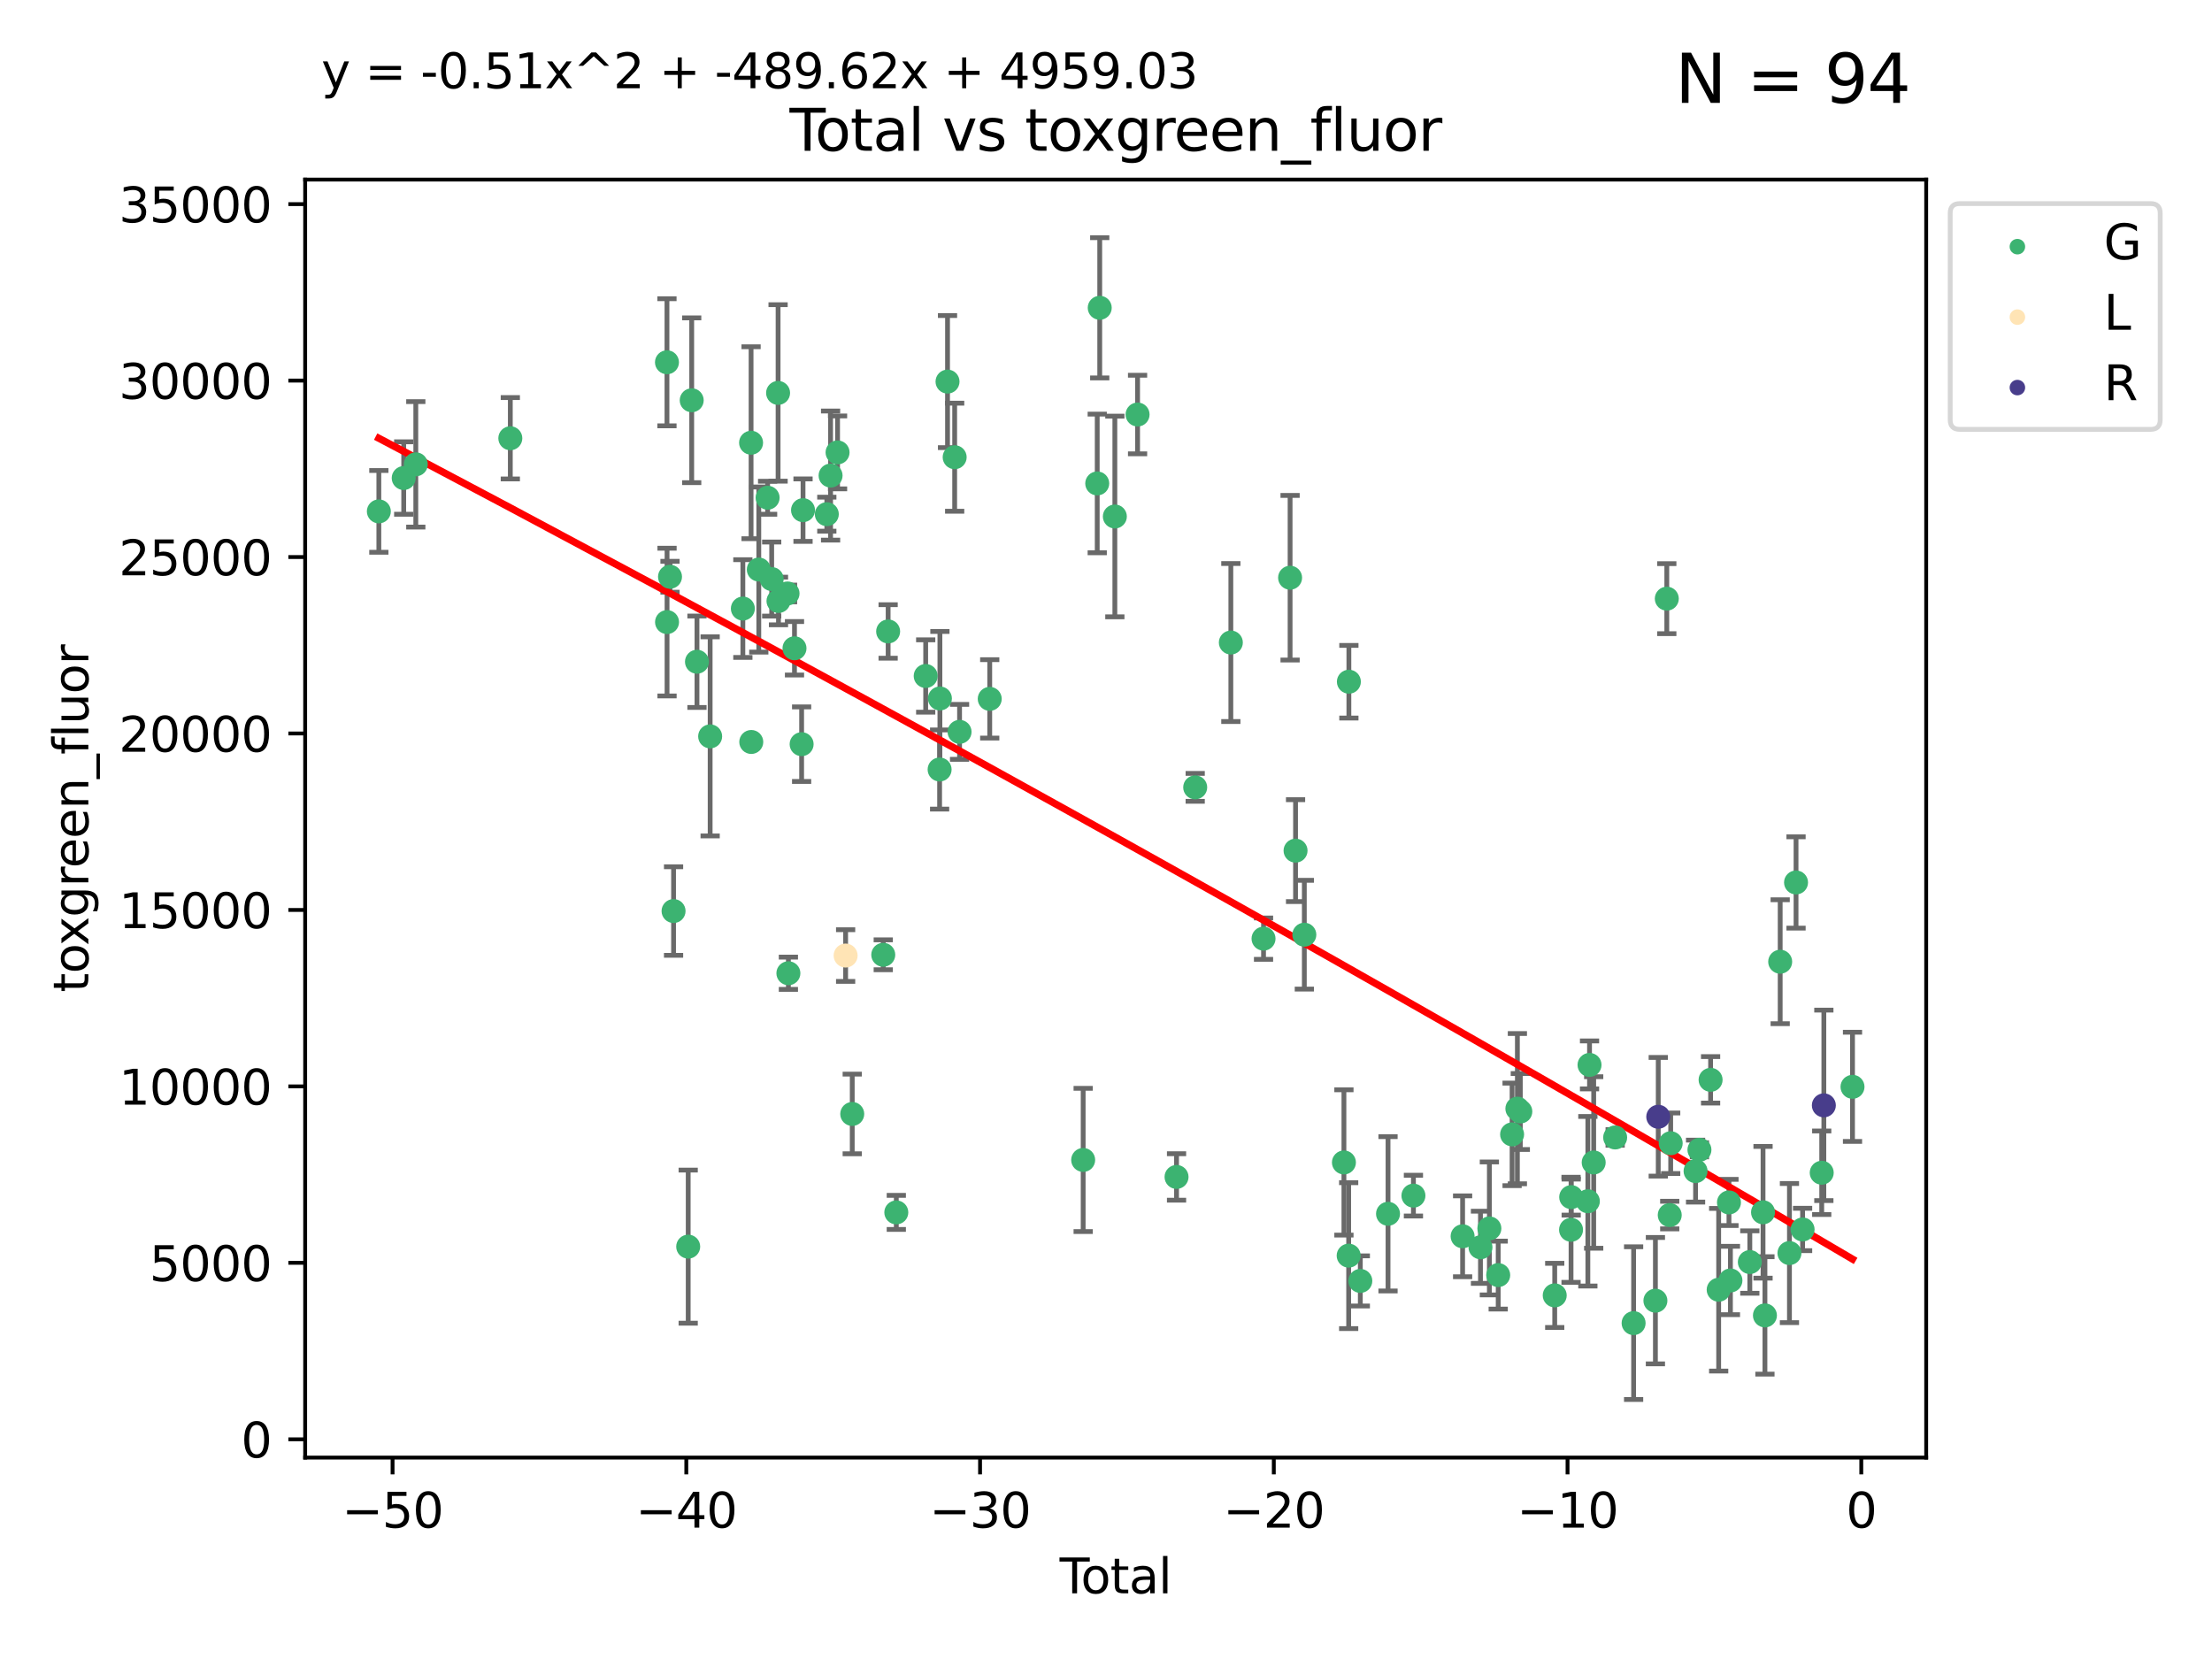 <?xml version="1.0" encoding="utf-8" standalone="no"?>
<!DOCTYPE svg PUBLIC "-//W3C//DTD SVG 1.1//EN"
  "http://www.w3.org/Graphics/SVG/1.1/DTD/svg11.dtd">
<svg xmlns:xlink="http://www.w3.org/1999/xlink" width="460.8pt" height="345.6pt" viewBox="0 0 460.8 345.6" xmlns="http://www.w3.org/2000/svg" version="1.1">
 <defs>
  <style type="text/css">*{stroke-linejoin: round; stroke-linecap: butt}</style>
 </defs>
 <g id="figure_1">
  <g id="patch_1">
   <path d="M 0 345.6 
L 460.8 345.6 
L 460.8 0 
L 0 0 
z
" style="fill: #ffffff"/>
  </g>
  <g id="axes_1">
   <g id="patch_2">
    <path d="M 63.571 303.64 
L 401.26 303.64 
L 401.26 37.411 
L 63.571 37.411 
z
" style="fill: #ffffff"/>
   </g>
   <g id="PathCollection_1">
    <defs>
     <path id="m667b20daf1" d="M 0 1.118 
C 0.297 1.118 0.581 1 0.791 0.791 
C 1 0.581 1.118 0.297 1.118 0 
C 1.118 -0.297 1 -0.581 0.791 -0.791 
C 0.581 -1 0.297 -1.118 0 -1.118 
C -0.297 -1.118 -0.581 -1 -0.791 -0.791 
C -1 -0.581 -1.118 -0.297 -1.118 0 
C -1.118 0.297 -1 0.581 -0.791 0.791 
C -0.581 1 -0.297 1.118 0 1.118 
z
" style="stroke: #3cb371"/>
    </defs>
    <g clip-path="url(#p7fd8a54b54)">
     <use xlink:href="#m667b20daf1" x="78.921" y="106.53" style="fill: #3cb371; stroke: #3cb371"/>
     <use xlink:href="#m667b20daf1" x="84.101" y="99.583" style="fill: #3cb371; stroke: #3cb371"/>
     <use xlink:href="#m667b20daf1" x="86.619" y="96.728" style="fill: #3cb371; stroke: #3cb371"/>
     <use xlink:href="#m667b20daf1" x="106.309" y="91.295" style="fill: #3cb371; stroke: #3cb371"/>
     <use xlink:href="#m667b20daf1" x="138.941" y="75.469" style="fill: #3cb371; stroke: #3cb371"/>
     <use xlink:href="#m667b20daf1" x="138.957" y="129.591" style="fill: #3cb371; stroke: #3cb371"/>
     <use xlink:href="#m667b20daf1" x="139.576" y="120.151" style="fill: #3cb371; stroke: #3cb371"/>
     <use xlink:href="#m667b20daf1" x="140.315" y="189.787" style="fill: #3cb371; stroke: #3cb371"/>
     <use xlink:href="#m667b20daf1" x="143.364" y="259.696" style="fill: #3cb371; stroke: #3cb371"/>
     <use xlink:href="#m667b20daf1" x="144.095" y="83.385" style="fill: #3cb371; stroke: #3cb371"/>
     <use xlink:href="#m667b20daf1" x="145.192" y="137.852" style="fill: #3cb371; stroke: #3cb371"/>
     <use xlink:href="#m667b20daf1" x="147.937" y="153.4" style="fill: #3cb371; stroke: #3cb371"/>
     <use xlink:href="#m667b20daf1" x="154.751" y="126.775" style="fill: #3cb371; stroke: #3cb371"/>
     <use xlink:href="#m667b20daf1" x="156.463" y="92.229" style="fill: #3cb371; stroke: #3cb371"/>
     <use xlink:href="#m667b20daf1" x="156.503" y="154.566" style="fill: #3cb371; stroke: #3cb371"/>
     <use xlink:href="#m667b20daf1" x="158.071" y="118.647" style="fill: #3cb371; stroke: #3cb371"/>
     <use xlink:href="#m667b20daf1" x="159.909" y="103.687" style="fill: #3cb371; stroke: #3cb371"/>
     <use xlink:href="#m667b20daf1" x="160.757" y="120.628" style="fill: #3cb371; stroke: #3cb371"/>
     <use xlink:href="#m667b20daf1" x="162.09" y="81.851" style="fill: #3cb371; stroke: #3cb371"/>
     <use xlink:href="#m667b20daf1" x="162.173" y="125.199" style="fill: #3cb371; stroke: #3cb371"/>
     <use xlink:href="#m667b20daf1" x="164.06" y="123.632" style="fill: #3cb371; stroke: #3cb371"/>
     <use xlink:href="#m667b20daf1" x="164.236" y="202.745" style="fill: #3cb371; stroke: #3cb371"/>
     <use xlink:href="#m667b20daf1" x="165.508" y="135.05" style="fill: #3cb371; stroke: #3cb371"/>
     <use xlink:href="#m667b20daf1" x="166.993" y="155.025" style="fill: #3cb371; stroke: #3cb371"/>
     <use xlink:href="#m667b20daf1" x="167.285" y="106.274" style="fill: #3cb371; stroke: #3cb371"/>
     <use xlink:href="#m667b20daf1" x="172.24" y="107.111" style="fill: #3cb371; stroke: #3cb371"/>
     <use xlink:href="#m667b20daf1" x="173.025" y="99.068" style="fill: #3cb371; stroke: #3cb371"/>
     <use xlink:href="#m667b20daf1" x="174.479" y="94.245" style="fill: #3cb371; stroke: #3cb371"/>
     <use xlink:href="#m667b20daf1" x="177.537" y="232.059" style="fill: #3cb371; stroke: #3cb371"/>
     <use xlink:href="#m667b20daf1" x="183.998" y="198.9" style="fill: #3cb371; stroke: #3cb371"/>
     <use xlink:href="#m667b20daf1" x="185.015" y="131.541" style="fill: #3cb371; stroke: #3cb371"/>
     <use xlink:href="#m667b20daf1" x="186.717" y="252.566" style="fill: #3cb371; stroke: #3cb371"/>
     <use xlink:href="#m667b20daf1" x="192.839" y="140.822" style="fill: #3cb371; stroke: #3cb371"/>
     <use xlink:href="#m667b20daf1" x="195.738" y="160.301" style="fill: #3cb371; stroke: #3cb371"/>
     <use xlink:href="#m667b20daf1" x="195.801" y="145.504" style="fill: #3cb371; stroke: #3cb371"/>
     <use xlink:href="#m667b20daf1" x="197.387" y="79.493" style="fill: #3cb371; stroke: #3cb371"/>
     <use xlink:href="#m667b20daf1" x="198.874" y="95.245" style="fill: #3cb371; stroke: #3cb371"/>
     <use xlink:href="#m667b20daf1" x="199.895" y="152.459" style="fill: #3cb371; stroke: #3cb371"/>
     <use xlink:href="#m667b20daf1" x="206.179" y="145.586" style="fill: #3cb371; stroke: #3cb371"/>
     <use xlink:href="#m667b20daf1" x="225.644" y="241.637" style="fill: #3cb371; stroke: #3cb371"/>
     <use xlink:href="#m667b20daf1" x="228.573" y="100.71" style="fill: #3cb371; stroke: #3cb371"/>
     <use xlink:href="#m667b20daf1" x="229.094" y="64.121" style="fill: #3cb371; stroke: #3cb371"/>
     <use xlink:href="#m667b20daf1" x="232.243" y="107.595" style="fill: #3cb371; stroke: #3cb371"/>
     <use xlink:href="#m667b20daf1" x="236.978" y="86.351" style="fill: #3cb371; stroke: #3cb371"/>
     <use xlink:href="#m667b20daf1" x="245.095" y="245.177" style="fill: #3cb371; stroke: #3cb371"/>
     <use xlink:href="#m667b20daf1" x="248.982" y="164.02" style="fill: #3cb371; stroke: #3cb371"/>
     <use xlink:href="#m667b20daf1" x="256.408" y="133.851" style="fill: #3cb371; stroke: #3cb371"/>
     <use xlink:href="#m667b20daf1" x="263.217" y="195.537" style="fill: #3cb371; stroke: #3cb371"/>
     <use xlink:href="#m667b20daf1" x="268.75" y="120.349" style="fill: #3cb371; stroke: #3cb371"/>
     <use xlink:href="#m667b20daf1" x="269.888" y="177.204" style="fill: #3cb371; stroke: #3cb371"/>
     <use xlink:href="#m667b20daf1" x="271.716" y="194.716" style="fill: #3cb371; stroke: #3cb371"/>
     <use xlink:href="#m667b20daf1" x="279.965" y="242.159" style="fill: #3cb371; stroke: #3cb371"/>
     <use xlink:href="#m667b20daf1" x="280.952" y="261.572" style="fill: #3cb371; stroke: #3cb371"/>
     <use xlink:href="#m667b20daf1" x="280.997" y="142.013" style="fill: #3cb371; stroke: #3cb371"/>
     <use xlink:href="#m667b20daf1" x="283.379" y="266.838" style="fill: #3cb371; stroke: #3cb371"/>
     <use xlink:href="#m667b20daf1" x="289.151" y="252.855" style="fill: #3cb371; stroke: #3cb371"/>
     <use xlink:href="#m667b20daf1" x="294.444" y="249.074" style="fill: #3cb371; stroke: #3cb371"/>
     <use xlink:href="#m667b20daf1" x="304.688" y="257.542" style="fill: #3cb371; stroke: #3cb371"/>
     <use xlink:href="#m667b20daf1" x="308.411" y="259.833" style="fill: #3cb371; stroke: #3cb371"/>
     <use xlink:href="#m667b20daf1" x="310.263" y="255.903" style="fill: #3cb371; stroke: #3cb371"/>
     <use xlink:href="#m667b20daf1" x="312.104" y="265.625" style="fill: #3cb371; stroke: #3cb371"/>
     <use xlink:href="#m667b20daf1" x="314.998" y="236.312" style="fill: #3cb371; stroke: #3cb371"/>
     <use xlink:href="#m667b20daf1" x="316.098" y="230.953" style="fill: #3cb371; stroke: #3cb371"/>
     <use xlink:href="#m667b20daf1" x="316.71" y="231.549" style="fill: #3cb371; stroke: #3cb371"/>
     <use xlink:href="#m667b20daf1" x="323.877" y="269.851" style="fill: #3cb371; stroke: #3cb371"/>
     <use xlink:href="#m667b20daf1" x="327.277" y="256.186" style="fill: #3cb371; stroke: #3cb371"/>
     <use xlink:href="#m667b20daf1" x="327.308" y="249.38" style="fill: #3cb371; stroke: #3cb371"/>
     <use xlink:href="#m667b20daf1" x="330.78" y="250.242" style="fill: #3cb371; stroke: #3cb371"/>
     <use xlink:href="#m667b20daf1" x="331.128" y="221.842" style="fill: #3cb371; stroke: #3cb371"/>
     <use xlink:href="#m667b20daf1" x="331.995" y="242.163" style="fill: #3cb371; stroke: #3cb371"/>
     <use xlink:href="#m667b20daf1" x="336.467" y="236.953" style="fill: #3cb371; stroke: #3cb371"/>
     <use xlink:href="#m667b20daf1" x="340.311" y="275.63" style="fill: #3cb371; stroke: #3cb371"/>
     <use xlink:href="#m667b20daf1" x="344.852" y="270.955" style="fill: #3cb371; stroke: #3cb371"/>
     <use xlink:href="#m667b20daf1" x="347.225" y="124.712" style="fill: #3cb371; stroke: #3cb371"/>
     <use xlink:href="#m667b20daf1" x="347.836" y="253.121" style="fill: #3cb371; stroke: #3cb371"/>
     <use xlink:href="#m667b20daf1" x="348.035" y="238.157" style="fill: #3cb371; stroke: #3cb371"/>
     <use xlink:href="#m667b20daf1" x="353.218" y="243.961" style="fill: #3cb371; stroke: #3cb371"/>
     <use xlink:href="#m667b20daf1" x="354.025" y="239.524" style="fill: #3cb371; stroke: #3cb371"/>
     <use xlink:href="#m667b20daf1" x="356.349" y="224.949" style="fill: #3cb371; stroke: #3cb371"/>
     <use xlink:href="#m667b20daf1" x="358.03" y="268.676" style="fill: #3cb371; stroke: #3cb371"/>
     <use xlink:href="#m667b20daf1" x="360.174" y="250.491" style="fill: #3cb371; stroke: #3cb371"/>
     <use xlink:href="#m667b20daf1" x="360.481" y="266.746" style="fill: #3cb371; stroke: #3cb371"/>
     <use xlink:href="#m667b20daf1" x="364.521" y="262.908" style="fill: #3cb371; stroke: #3cb371"/>
     <use xlink:href="#m667b20daf1" x="367.272" y="252.544" style="fill: #3cb371; stroke: #3cb371"/>
     <use xlink:href="#m667b20daf1" x="367.668" y="274.027" style="fill: #3cb371; stroke: #3cb371"/>
     <use xlink:href="#m667b20daf1" x="370.845" y="200.345" style="fill: #3cb371; stroke: #3cb371"/>
     <use xlink:href="#m667b20daf1" x="372.775" y="261.039" style="fill: #3cb371; stroke: #3cb371"/>
     <use xlink:href="#m667b20daf1" x="374.148" y="183.833" style="fill: #3cb371; stroke: #3cb371"/>
     <use xlink:href="#m667b20daf1" x="375.513" y="256.12" style="fill: #3cb371; stroke: #3cb371"/>
     <use xlink:href="#m667b20daf1" x="379.498" y="244.302" style="fill: #3cb371; stroke: #3cb371"/>
     <use xlink:href="#m667b20daf1" x="385.911" y="226.406" style="fill: #3cb371; stroke: #3cb371"/>
    </g>
   </g>
   <g id="PathCollection_2">
    <defs>
     <path id="m155d8a976d" d="M 0 1.118 
C 0.297 1.118 0.581 1 0.791 0.791 
C 1 0.581 1.118 0.297 1.118 0 
C 1.118 -0.297 1 -0.581 0.791 -0.791 
C 0.581 -1 0.297 -1.118 0 -1.118 
C -0.297 -1.118 -0.581 -1 -0.791 -0.791 
C -1 -0.581 -1.118 -0.297 -1.118 0 
C -1.118 0.297 -1 0.581 -0.791 0.791 
C -0.581 1 -0.297 1.118 0 1.118 
z
" style="stroke: #ffe4b5"/>
    </defs>
    <g clip-path="url(#p7fd8a54b54)">
     <use xlink:href="#m155d8a976d" x="176.16" y="199.06" style="fill: #ffe4b5; stroke: #ffe4b5"/>
    </g>
   </g>
   <g id="PathCollection_3">
    <defs>
     <path id="mf8a9095387" d="M 0 1.118 
C 0.297 1.118 0.581 1 0.791 0.791 
C 1 0.581 1.118 0.297 1.118 0 
C 1.118 -0.297 1 -0.581 0.791 -0.791 
C 0.581 -1 0.297 -1.118 0 -1.118 
C -0.297 -1.118 -0.581 -1 -0.791 -0.791 
C -1 -0.581 -1.118 -0.297 -1.118 0 
C -1.118 0.297 -1 0.581 -0.791 0.791 
C -0.581 1 -0.297 1.118 0 1.118 
z
" style="stroke: #483d8b"/>
    </defs>
    <g clip-path="url(#p7fd8a54b54)">
     <use xlink:href="#mf8a9095387" x="345.444" y="232.644" style="fill: #483d8b; stroke: #483d8b"/>
     <use xlink:href="#mf8a9095387" x="379.941" y="230.264" style="fill: #483d8b; stroke: #483d8b"/>
    </g>
   </g>
   <g id="matplotlib.axis_1">
    <g id="xtick_1">
     <g id="line2d_1">
      <defs>
       <path id="mdb712b21cf" d="M 0 0 
L 0 3.5 
" style="stroke: #000000; stroke-width: 0.8"/>
      </defs>
      <g>
       <use xlink:href="#mdb712b21cf" x="81.778" y="303.64" style="stroke: #000000; stroke-width: 0.8"/>
      </g>
     </g>
     <g id="text_1">
      <!-- −50 -->
      <g transform="translate(71.225 318.238)scale(0.1 -0.1)">
       <defs>
        <path id="DejaVuSans-2212" d="M 678 2272 
L 4684 2272 
L 4684 1741 
L 678 1741 
L 678 2272 
z
" transform="scale(0.016)"/>
        <path id="DejaVuSans-35" d="M 691 4666 
L 3169 4666 
L 3169 4134 
L 1269 4134 
L 1269 2991 
Q 1406 3038 1543 3061 
Q 1681 3084 1819 3084 
Q 2600 3084 3056 2656 
Q 3513 2228 3513 1497 
Q 3513 744 3044 326 
Q 2575 -91 1722 -91 
Q 1428 -91 1123 -41 
Q 819 9 494 109 
L 494 744 
Q 775 591 1075 516 
Q 1375 441 1709 441 
Q 2250 441 2565 725 
Q 2881 1009 2881 1497 
Q 2881 1984 2565 2268 
Q 2250 2553 1709 2553 
Q 1456 2553 1204 2497 
Q 953 2441 691 2322 
L 691 4666 
z
" transform="scale(0.016)"/>
        <path id="DejaVuSans-30" d="M 2034 4250 
Q 1547 4250 1301 3770 
Q 1056 3291 1056 2328 
Q 1056 1369 1301 889 
Q 1547 409 2034 409 
Q 2525 409 2770 889 
Q 3016 1369 3016 2328 
Q 3016 3291 2770 3770 
Q 2525 4250 2034 4250 
z
M 2034 4750 
Q 2819 4750 3233 4129 
Q 3647 3509 3647 2328 
Q 3647 1150 3233 529 
Q 2819 -91 2034 -91 
Q 1250 -91 836 529 
Q 422 1150 422 2328 
Q 422 3509 836 4129 
Q 1250 4750 2034 4750 
z
" transform="scale(0.016)"/>
       </defs>
       <use xlink:href="#DejaVuSans-2212"/>
       <use xlink:href="#DejaVuSans-35" x="83.789"/>
       <use xlink:href="#DejaVuSans-30" x="147.412"/>
      </g>
     </g>
    </g>
    <g id="xtick_2">
     <g id="line2d_2">
      <g>
       <use xlink:href="#mdb712b21cf" x="142.97" y="303.64" style="stroke: #000000; stroke-width: 0.8"/>
      </g>
     </g>
     <g id="text_2">
      <!-- −40 -->
      <g transform="translate(132.418 318.238)scale(0.1 -0.1)">
       <defs>
        <path id="DejaVuSans-34" d="M 2419 4116 
L 825 1625 
L 2419 1625 
L 2419 4116 
z
M 2253 4666 
L 3047 4666 
L 3047 1625 
L 3713 1625 
L 3713 1100 
L 3047 1100 
L 3047 0 
L 2419 0 
L 2419 1100 
L 313 1100 
L 313 1709 
L 2253 4666 
z
" transform="scale(0.016)"/>
       </defs>
       <use xlink:href="#DejaVuSans-2212"/>
       <use xlink:href="#DejaVuSans-34" x="83.789"/>
       <use xlink:href="#DejaVuSans-30" x="147.412"/>
      </g>
     </g>
    </g>
    <g id="xtick_3">
     <g id="line2d_3">
      <g>
       <use xlink:href="#mdb712b21cf" x="204.163" y="303.64" style="stroke: #000000; stroke-width: 0.8"/>
      </g>
     </g>
     <g id="text_3">
      <!-- −30 -->
      <g transform="translate(193.611 318.238)scale(0.1 -0.1)">
       <defs>
        <path id="DejaVuSans-33" d="M 2597 2516 
Q 3050 2419 3304 2112 
Q 3559 1806 3559 1356 
Q 3559 666 3084 287 
Q 2609 -91 1734 -91 
Q 1441 -91 1130 -33 
Q 819 25 488 141 
L 488 750 
Q 750 597 1062 519 
Q 1375 441 1716 441 
Q 2309 441 2620 675 
Q 2931 909 2931 1356 
Q 2931 1769 2642 2001 
Q 2353 2234 1838 2234 
L 1294 2234 
L 1294 2753 
L 1863 2753 
Q 2328 2753 2575 2939 
Q 2822 3125 2822 3475 
Q 2822 3834 2567 4026 
Q 2313 4219 1838 4219 
Q 1578 4219 1281 4162 
Q 984 4106 628 3988 
L 628 4550 
Q 988 4650 1302 4700 
Q 1616 4750 1894 4750 
Q 2613 4750 3031 4423 
Q 3450 4097 3450 3541 
Q 3450 3153 3228 2886 
Q 3006 2619 2597 2516 
z
" transform="scale(0.016)"/>
       </defs>
       <use xlink:href="#DejaVuSans-2212"/>
       <use xlink:href="#DejaVuSans-33" x="83.789"/>
       <use xlink:href="#DejaVuSans-30" x="147.412"/>
      </g>
     </g>
    </g>
    <g id="xtick_4">
     <g id="line2d_4">
      <g>
       <use xlink:href="#mdb712b21cf" x="265.356" y="303.64" style="stroke: #000000; stroke-width: 0.8"/>
      </g>
     </g>
     <g id="text_4">
      <!-- −20 -->
      <g transform="translate(254.803 318.238)scale(0.1 -0.1)">
       <defs>
        <path id="DejaVuSans-32" d="M 1228 531 
L 3431 531 
L 3431 0 
L 469 0 
L 469 531 
Q 828 903 1448 1529 
Q 2069 2156 2228 2338 
Q 2531 2678 2651 2914 
Q 2772 3150 2772 3378 
Q 2772 3750 2511 3984 
Q 2250 4219 1831 4219 
Q 1534 4219 1204 4116 
Q 875 4013 500 3803 
L 500 4441 
Q 881 4594 1212 4672 
Q 1544 4750 1819 4750 
Q 2544 4750 2975 4387 
Q 3406 4025 3406 3419 
Q 3406 3131 3298 2873 
Q 3191 2616 2906 2266 
Q 2828 2175 2409 1742 
Q 1991 1309 1228 531 
z
" transform="scale(0.016)"/>
       </defs>
       <use xlink:href="#DejaVuSans-2212"/>
       <use xlink:href="#DejaVuSans-32" x="83.789"/>
       <use xlink:href="#DejaVuSans-30" x="147.412"/>
      </g>
     </g>
    </g>
    <g id="xtick_5">
     <g id="line2d_5">
      <g>
       <use xlink:href="#mdb712b21cf" x="326.548" y="303.64" style="stroke: #000000; stroke-width: 0.8"/>
      </g>
     </g>
     <g id="text_5">
      <!-- −10 -->
      <g transform="translate(315.996 318.238)scale(0.1 -0.1)">
       <defs>
        <path id="DejaVuSans-31" d="M 794 531 
L 1825 531 
L 1825 4091 
L 703 3866 
L 703 4441 
L 1819 4666 
L 2450 4666 
L 2450 531 
L 3481 531 
L 3481 0 
L 794 0 
L 794 531 
z
" transform="scale(0.016)"/>
       </defs>
       <use xlink:href="#DejaVuSans-2212"/>
       <use xlink:href="#DejaVuSans-31" x="83.789"/>
       <use xlink:href="#DejaVuSans-30" x="147.412"/>
      </g>
     </g>
    </g>
    <g id="xtick_6">
     <g id="line2d_6">
      <g>
       <use xlink:href="#mdb712b21cf" x="387.741" y="303.64" style="stroke: #000000; stroke-width: 0.8"/>
      </g>
     </g>
     <g id="text_6">
      <!-- 0 -->
      <g transform="translate(384.56 318.238)scale(0.1 -0.1)">
       <use xlink:href="#DejaVuSans-30"/>
      </g>
     </g>
    </g>
    <g id="text_7">
     <!-- Total -->
     <g transform="translate(220.739 331.917)scale(0.1 -0.1)">
      <defs>
       <path id="DejaVuSans-54" d="M -19 4666 
L 3928 4666 
L 3928 4134 
L 2272 4134 
L 2272 0 
L 1638 0 
L 1638 4134 
L -19 4134 
L -19 4666 
z
" transform="scale(0.016)"/>
       <path id="DejaVuSans-6f" d="M 1959 3097 
Q 1497 3097 1228 2736 
Q 959 2375 959 1747 
Q 959 1119 1226 758 
Q 1494 397 1959 397 
Q 2419 397 2687 759 
Q 2956 1122 2956 1747 
Q 2956 2369 2687 2733 
Q 2419 3097 1959 3097 
z
M 1959 3584 
Q 2709 3584 3137 3096 
Q 3566 2609 3566 1747 
Q 3566 888 3137 398 
Q 2709 -91 1959 -91 
Q 1206 -91 779 398 
Q 353 888 353 1747 
Q 353 2609 779 3096 
Q 1206 3584 1959 3584 
z
" transform="scale(0.016)"/>
       <path id="DejaVuSans-74" d="M 1172 4494 
L 1172 3500 
L 2356 3500 
L 2356 3053 
L 1172 3053 
L 1172 1153 
Q 1172 725 1289 603 
Q 1406 481 1766 481 
L 2356 481 
L 2356 0 
L 1766 0 
Q 1100 0 847 248 
Q 594 497 594 1153 
L 594 3053 
L 172 3053 
L 172 3500 
L 594 3500 
L 594 4494 
L 1172 4494 
z
" transform="scale(0.016)"/>
       <path id="DejaVuSans-61" d="M 2194 1759 
Q 1497 1759 1228 1600 
Q 959 1441 959 1056 
Q 959 750 1161 570 
Q 1363 391 1709 391 
Q 2188 391 2477 730 
Q 2766 1069 2766 1631 
L 2766 1759 
L 2194 1759 
z
M 3341 1997 
L 3341 0 
L 2766 0 
L 2766 531 
Q 2569 213 2275 61 
Q 1981 -91 1556 -91 
Q 1019 -91 701 211 
Q 384 513 384 1019 
Q 384 1609 779 1909 
Q 1175 2209 1959 2209 
L 2766 2209 
L 2766 2266 
Q 2766 2663 2505 2880 
Q 2244 3097 1772 3097 
Q 1472 3097 1187 3025 
Q 903 2953 641 2809 
L 641 3341 
Q 956 3463 1253 3523 
Q 1550 3584 1831 3584 
Q 2591 3584 2966 3190 
Q 3341 2797 3341 1997 
z
" transform="scale(0.016)"/>
       <path id="DejaVuSans-6c" d="M 603 4863 
L 1178 4863 
L 1178 0 
L 603 0 
L 603 4863 
z
" transform="scale(0.016)"/>
      </defs>
      <use xlink:href="#DejaVuSans-54"/>
      <use xlink:href="#DejaVuSans-6f" x="44.084"/>
      <use xlink:href="#DejaVuSans-74" x="105.266"/>
      <use xlink:href="#DejaVuSans-61" x="144.475"/>
      <use xlink:href="#DejaVuSans-6c" x="205.754"/>
     </g>
    </g>
   </g>
   <g id="matplotlib.axis_2">
    <g id="ytick_1">
     <g id="line2d_7">
      <defs>
       <path id="mdc23b5281d" d="M 0 0 
L -3.5 0 
" style="stroke: #000000; stroke-width: 0.8"/>
      </defs>
      <g>
       <use xlink:href="#mdc23b5281d" x="63.571" y="299.83" style="stroke: #000000; stroke-width: 0.8"/>
      </g>
     </g>
     <g id="text_8">
      <!-- 0 -->
      <g transform="translate(50.209 303.629)scale(0.1 -0.1)">
       <use xlink:href="#DejaVuSans-30"/>
      </g>
     </g>
    </g>
    <g id="ytick_2">
     <g id="line2d_8">
      <g>
       <use xlink:href="#mdc23b5281d" x="63.571" y="263.072" style="stroke: #000000; stroke-width: 0.8"/>
      </g>
     </g>
     <g id="text_9">
      <!-- 5000 -->
      <g transform="translate(31.121 266.871)scale(0.1 -0.1)">
       <use xlink:href="#DejaVuSans-35"/>
       <use xlink:href="#DejaVuSans-30" x="63.623"/>
       <use xlink:href="#DejaVuSans-30" x="127.246"/>
       <use xlink:href="#DejaVuSans-30" x="190.869"/>
      </g>
     </g>
    </g>
    <g id="ytick_3">
     <g id="line2d_9">
      <g>
       <use xlink:href="#mdc23b5281d" x="63.571" y="226.314" style="stroke: #000000; stroke-width: 0.8"/>
      </g>
     </g>
     <g id="text_10">
      <!-- 10000 -->
      <g transform="translate(24.759 230.113)scale(0.1 -0.1)">
       <use xlink:href="#DejaVuSans-31"/>
       <use xlink:href="#DejaVuSans-30" x="63.623"/>
       <use xlink:href="#DejaVuSans-30" x="127.246"/>
       <use xlink:href="#DejaVuSans-30" x="190.869"/>
       <use xlink:href="#DejaVuSans-30" x="254.492"/>
      </g>
     </g>
    </g>
    <g id="ytick_4">
     <g id="line2d_10">
      <g>
       <use xlink:href="#mdc23b5281d" x="63.571" y="189.556" style="stroke: #000000; stroke-width: 0.8"/>
      </g>
     </g>
     <g id="text_11">
      <!-- 15000 -->
      <g transform="translate(24.759 193.355)scale(0.1 -0.1)">
       <use xlink:href="#DejaVuSans-31"/>
       <use xlink:href="#DejaVuSans-35" x="63.623"/>
       <use xlink:href="#DejaVuSans-30" x="127.246"/>
       <use xlink:href="#DejaVuSans-30" x="190.869"/>
       <use xlink:href="#DejaVuSans-30" x="254.492"/>
      </g>
     </g>
    </g>
    <g id="ytick_5">
     <g id="line2d_11">
      <g>
       <use xlink:href="#mdc23b5281d" x="63.571" y="152.798" style="stroke: #000000; stroke-width: 0.8"/>
      </g>
     </g>
     <g id="text_12">
      <!-- 20000 -->
      <g transform="translate(24.759 156.597)scale(0.1 -0.1)">
       <use xlink:href="#DejaVuSans-32"/>
       <use xlink:href="#DejaVuSans-30" x="63.623"/>
       <use xlink:href="#DejaVuSans-30" x="127.246"/>
       <use xlink:href="#DejaVuSans-30" x="190.869"/>
       <use xlink:href="#DejaVuSans-30" x="254.492"/>
      </g>
     </g>
    </g>
    <g id="ytick_6">
     <g id="line2d_12">
      <g>
       <use xlink:href="#mdc23b5281d" x="63.571" y="116.04" style="stroke: #000000; stroke-width: 0.8"/>
      </g>
     </g>
     <g id="text_13">
      <!-- 25000 -->
      <g transform="translate(24.759 119.839)scale(0.1 -0.1)">
       <use xlink:href="#DejaVuSans-32"/>
       <use xlink:href="#DejaVuSans-35" x="63.623"/>
       <use xlink:href="#DejaVuSans-30" x="127.246"/>
       <use xlink:href="#DejaVuSans-30" x="190.869"/>
       <use xlink:href="#DejaVuSans-30" x="254.492"/>
      </g>
     </g>
    </g>
    <g id="ytick_7">
     <g id="line2d_13">
      <g>
       <use xlink:href="#mdc23b5281d" x="63.571" y="79.282" style="stroke: #000000; stroke-width: 0.8"/>
      </g>
     </g>
     <g id="text_14">
      <!-- 30000 -->
      <g transform="translate(24.759 83.082)scale(0.1 -0.1)">
       <use xlink:href="#DejaVuSans-33"/>
       <use xlink:href="#DejaVuSans-30" x="63.623"/>
       <use xlink:href="#DejaVuSans-30" x="127.246"/>
       <use xlink:href="#DejaVuSans-30" x="190.869"/>
       <use xlink:href="#DejaVuSans-30" x="254.492"/>
      </g>
     </g>
    </g>
    <g id="ytick_8">
     <g id="line2d_14">
      <g>
       <use xlink:href="#mdc23b5281d" x="63.571" y="42.524" style="stroke: #000000; stroke-width: 0.8"/>
      </g>
     </g>
     <g id="text_15">
      <!-- 35000 -->
      <g transform="translate(24.759 46.324)scale(0.1 -0.1)">
       <use xlink:href="#DejaVuSans-33"/>
       <use xlink:href="#DejaVuSans-35" x="63.623"/>
       <use xlink:href="#DejaVuSans-30" x="127.246"/>
       <use xlink:href="#DejaVuSans-30" x="190.869"/>
       <use xlink:href="#DejaVuSans-30" x="254.492"/>
      </g>
     </g>
    </g>
    <g id="text_16">
     <!-- toxgreen_fluor -->
     <g transform="translate(18.401 206.72)rotate(-90)scale(0.1 -0.1)">
      <defs>
       <path id="DejaVuSans-78" d="M 3513 3500 
L 2247 1797 
L 3578 0 
L 2900 0 
L 1881 1375 
L 863 0 
L 184 0 
L 1544 1831 
L 300 3500 
L 978 3500 
L 1906 2253 
L 2834 3500 
L 3513 3500 
z
" transform="scale(0.016)"/>
       <path id="DejaVuSans-67" d="M 2906 1791 
Q 2906 2416 2648 2759 
Q 2391 3103 1925 3103 
Q 1463 3103 1205 2759 
Q 947 2416 947 1791 
Q 947 1169 1205 825 
Q 1463 481 1925 481 
Q 2391 481 2648 825 
Q 2906 1169 2906 1791 
z
M 3481 434 
Q 3481 -459 3084 -895 
Q 2688 -1331 1869 -1331 
Q 1566 -1331 1297 -1286 
Q 1028 -1241 775 -1147 
L 775 -588 
Q 1028 -725 1275 -790 
Q 1522 -856 1778 -856 
Q 2344 -856 2625 -561 
Q 2906 -266 2906 331 
L 2906 616 
Q 2728 306 2450 153 
Q 2172 0 1784 0 
Q 1141 0 747 490 
Q 353 981 353 1791 
Q 353 2603 747 3093 
Q 1141 3584 1784 3584 
Q 2172 3584 2450 3431 
Q 2728 3278 2906 2969 
L 2906 3500 
L 3481 3500 
L 3481 434 
z
" transform="scale(0.016)"/>
       <path id="DejaVuSans-72" d="M 2631 2963 
Q 2534 3019 2420 3045 
Q 2306 3072 2169 3072 
Q 1681 3072 1420 2755 
Q 1159 2438 1159 1844 
L 1159 0 
L 581 0 
L 581 3500 
L 1159 3500 
L 1159 2956 
Q 1341 3275 1631 3429 
Q 1922 3584 2338 3584 
Q 2397 3584 2469 3576 
Q 2541 3569 2628 3553 
L 2631 2963 
z
" transform="scale(0.016)"/>
       <path id="DejaVuSans-65" d="M 3597 1894 
L 3597 1613 
L 953 1613 
Q 991 1019 1311 708 
Q 1631 397 2203 397 
Q 2534 397 2845 478 
Q 3156 559 3463 722 
L 3463 178 
Q 3153 47 2828 -22 
Q 2503 -91 2169 -91 
Q 1331 -91 842 396 
Q 353 884 353 1716 
Q 353 2575 817 3079 
Q 1281 3584 2069 3584 
Q 2775 3584 3186 3129 
Q 3597 2675 3597 1894 
z
M 3022 2063 
Q 3016 2534 2758 2815 
Q 2500 3097 2075 3097 
Q 1594 3097 1305 2825 
Q 1016 2553 972 2059 
L 3022 2063 
z
" transform="scale(0.016)"/>
       <path id="DejaVuSans-6e" d="M 3513 2113 
L 3513 0 
L 2938 0 
L 2938 2094 
Q 2938 2591 2744 2837 
Q 2550 3084 2163 3084 
Q 1697 3084 1428 2787 
Q 1159 2491 1159 1978 
L 1159 0 
L 581 0 
L 581 3500 
L 1159 3500 
L 1159 2956 
Q 1366 3272 1645 3428 
Q 1925 3584 2291 3584 
Q 2894 3584 3203 3211 
Q 3513 2838 3513 2113 
z
" transform="scale(0.016)"/>
       <path id="DejaVuSans-5f" d="M 3263 -1063 
L 3263 -1509 
L -63 -1509 
L -63 -1063 
L 3263 -1063 
z
" transform="scale(0.016)"/>
       <path id="DejaVuSans-66" d="M 2375 4863 
L 2375 4384 
L 1825 4384 
Q 1516 4384 1395 4259 
Q 1275 4134 1275 3809 
L 1275 3500 
L 2222 3500 
L 2222 3053 
L 1275 3053 
L 1275 0 
L 697 0 
L 697 3053 
L 147 3053 
L 147 3500 
L 697 3500 
L 697 3744 
Q 697 4328 969 4595 
Q 1241 4863 1831 4863 
L 2375 4863 
z
" transform="scale(0.016)"/>
       <path id="DejaVuSans-75" d="M 544 1381 
L 544 3500 
L 1119 3500 
L 1119 1403 
Q 1119 906 1312 657 
Q 1506 409 1894 409 
Q 2359 409 2629 706 
Q 2900 1003 2900 1516 
L 2900 3500 
L 3475 3500 
L 3475 0 
L 2900 0 
L 2900 538 
Q 2691 219 2414 64 
Q 2138 -91 1772 -91 
Q 1169 -91 856 284 
Q 544 659 544 1381 
z
M 1991 3584 
L 1991 3584 
z
" transform="scale(0.016)"/>
      </defs>
      <use xlink:href="#DejaVuSans-74"/>
      <use xlink:href="#DejaVuSans-6f" x="39.209"/>
      <use xlink:href="#DejaVuSans-78" x="97.266"/>
      <use xlink:href="#DejaVuSans-67" x="156.445"/>
      <use xlink:href="#DejaVuSans-72" x="219.922"/>
      <use xlink:href="#DejaVuSans-65" x="258.785"/>
      <use xlink:href="#DejaVuSans-65" x="320.309"/>
      <use xlink:href="#DejaVuSans-6e" x="381.832"/>
      <use xlink:href="#DejaVuSans-5f" x="445.211"/>
      <use xlink:href="#DejaVuSans-66" x="495.211"/>
      <use xlink:href="#DejaVuSans-6c" x="530.416"/>
      <use xlink:href="#DejaVuSans-75" x="558.199"/>
      <use xlink:href="#DejaVuSans-6f" x="621.578"/>
      <use xlink:href="#DejaVuSans-72" x="682.76"/>
     </g>
    </g>
   </g>
   <g id="LineCollection_1">
    <path d="M 78.921 115.044 
L 78.921 98.016 
" clip-path="url(#p7fd8a54b54)" style="fill: none; stroke: #696969"/>
    <path d="M 84.101 107.127 
L 84.101 92.039 
" clip-path="url(#p7fd8a54b54)" style="fill: none; stroke: #696969"/>
    <path d="M 86.619 109.797 
L 86.619 83.659 
" clip-path="url(#p7fd8a54b54)" style="fill: none; stroke: #696969"/>
    <path d="M 106.309 99.769 
L 106.309 82.821 
" clip-path="url(#p7fd8a54b54)" style="fill: none; stroke: #696969"/>
    <path d="M 138.941 88.709 
L 138.941 62.229 
" clip-path="url(#p7fd8a54b54)" style="fill: none; stroke: #696969"/>
    <path d="M 138.957 144.977 
L 138.957 114.206 
" clip-path="url(#p7fd8a54b54)" style="fill: none; stroke: #696969"/>
    <path d="M 139.576 123.368 
L 139.576 116.934 
" clip-path="url(#p7fd8a54b54)" style="fill: none; stroke: #696969"/>
    <path d="M 140.315 199.01 
L 140.315 180.563 
" clip-path="url(#p7fd8a54b54)" style="fill: none; stroke: #696969"/>
    <path d="M 143.364 275.645 
L 143.364 243.747 
" clip-path="url(#p7fd8a54b54)" style="fill: none; stroke: #696969"/>
    <path d="M 144.095 100.547 
L 144.095 66.222 
" clip-path="url(#p7fd8a54b54)" style="fill: none; stroke: #696969"/>
    <path d="M 145.192 147.377 
L 145.192 128.327 
" clip-path="url(#p7fd8a54b54)" style="fill: none; stroke: #696969"/>
    <path d="M 147.937 174.141 
L 147.937 132.659 
" clip-path="url(#p7fd8a54b54)" style="fill: none; stroke: #696969"/>
    <path d="M 154.751 136.952 
L 154.751 116.597 
" clip-path="url(#p7fd8a54b54)" style="fill: none; stroke: #696969"/>
    <path d="M 156.463 112.221 
L 156.463 72.236 
" clip-path="url(#p7fd8a54b54)" style="fill: none; stroke: #696969"/>
    <path d="M 156.503 155.116 
L 156.503 154.016 
" clip-path="url(#p7fd8a54b54)" style="fill: none; stroke: #696969"/>
    <path d="M 158.071 135.845 
L 158.071 101.448 
" clip-path="url(#p7fd8a54b54)" style="fill: none; stroke: #696969"/>
    <path d="M 159.909 107.127 
L 159.909 100.248 
" clip-path="url(#p7fd8a54b54)" style="fill: none; stroke: #696969"/>
    <path d="M 160.757 128.34 
L 160.757 112.916 
" clip-path="url(#p7fd8a54b54)" style="fill: none; stroke: #696969"/>
    <path d="M 162.09 100.233 
L 162.09 63.47 
" clip-path="url(#p7fd8a54b54)" style="fill: none; stroke: #696969"/>
    <path d="M 162.173 130.163 
L 162.173 120.234 
" clip-path="url(#p7fd8a54b54)" style="fill: none; stroke: #696969"/>
    <path d="M 164.06 125.379 
L 164.06 121.885 
" clip-path="url(#p7fd8a54b54)" style="fill: none; stroke: #696969"/>
    <path d="M 164.236 206.107 
L 164.236 199.383 
" clip-path="url(#p7fd8a54b54)" style="fill: none; stroke: #696969"/>
    <path d="M 165.508 140.62 
L 165.508 129.479 
" clip-path="url(#p7fd8a54b54)" style="fill: none; stroke: #696969"/>
    <path d="M 166.993 162.791 
L 166.993 147.258 
" clip-path="url(#p7fd8a54b54)" style="fill: none; stroke: #696969"/>
    <path d="M 167.285 112.781 
L 167.285 99.766 
" clip-path="url(#p7fd8a54b54)" style="fill: none; stroke: #696969"/>
    <path d="M 172.24 110.652 
L 172.24 103.57 
" clip-path="url(#p7fd8a54b54)" style="fill: none; stroke: #696969"/>
    <path d="M 173.025 112.512 
L 173.025 85.624 
" clip-path="url(#p7fd8a54b54)" style="fill: none; stroke: #696969"/>
    <path d="M 174.479 101.838 
L 174.479 86.652 
" clip-path="url(#p7fd8a54b54)" style="fill: none; stroke: #696969"/>
    <path d="M 177.537 240.355 
L 177.537 223.762 
" clip-path="url(#p7fd8a54b54)" style="fill: none; stroke: #696969"/>
    <path d="M 183.998 202.015 
L 183.998 195.784 
" clip-path="url(#p7fd8a54b54)" style="fill: none; stroke: #696969"/>
    <path d="M 185.015 137.112 
L 185.015 125.97 
" clip-path="url(#p7fd8a54b54)" style="fill: none; stroke: #696969"/>
    <path d="M 186.717 256.116 
L 186.717 249.016 
" clip-path="url(#p7fd8a54b54)" style="fill: none; stroke: #696969"/>
    <path d="M 192.839 148.355 
L 192.839 133.288 
" clip-path="url(#p7fd8a54b54)" style="fill: none; stroke: #696969"/>
    <path d="M 195.738 168.547 
L 195.738 152.055 
" clip-path="url(#p7fd8a54b54)" style="fill: none; stroke: #696969"/>
    <path d="M 195.801 159.465 
L 195.801 131.543 
" clip-path="url(#p7fd8a54b54)" style="fill: none; stroke: #696969"/>
    <path d="M 197.387 93.251 
L 197.387 65.734 
" clip-path="url(#p7fd8a54b54)" style="fill: none; stroke: #696969"/>
    <path d="M 198.874 106.5 
L 198.874 83.99 
" clip-path="url(#p7fd8a54b54)" style="fill: none; stroke: #696969"/>
    <path d="M 199.895 158.183 
L 199.895 146.735 
" clip-path="url(#p7fd8a54b54)" style="fill: none; stroke: #696969"/>
    <path d="M 206.179 153.752 
L 206.179 137.42 
" clip-path="url(#p7fd8a54b54)" style="fill: none; stroke: #696969"/>
    <path d="M 225.644 256.555 
L 225.644 226.719 
" clip-path="url(#p7fd8a54b54)" style="fill: none; stroke: #696969"/>
    <path d="M 228.573 115.149 
L 228.573 86.271 
" clip-path="url(#p7fd8a54b54)" style="fill: none; stroke: #696969"/>
    <path d="M 229.094 78.73 
L 229.094 49.513 
" clip-path="url(#p7fd8a54b54)" style="fill: none; stroke: #696969"/>
    <path d="M 232.243 128.497 
L 232.243 86.693 
" clip-path="url(#p7fd8a54b54)" style="fill: none; stroke: #696969"/>
    <path d="M 236.978 94.535 
L 236.978 78.168 
" clip-path="url(#p7fd8a54b54)" style="fill: none; stroke: #696969"/>
    <path d="M 245.095 250.014 
L 245.095 240.34 
" clip-path="url(#p7fd8a54b54)" style="fill: none; stroke: #696969"/>
    <path d="M 248.982 166.926 
L 248.982 161.114 
" clip-path="url(#p7fd8a54b54)" style="fill: none; stroke: #696969"/>
    <path d="M 256.408 150.308 
L 256.408 117.395 
" clip-path="url(#p7fd8a54b54)" style="fill: none; stroke: #696969"/>
    <path d="M 263.217 199.844 
L 263.217 191.231 
" clip-path="url(#p7fd8a54b54)" style="fill: none; stroke: #696969"/>
    <path d="M 268.75 137.493 
L 268.75 103.206 
" clip-path="url(#p7fd8a54b54)" style="fill: none; stroke: #696969"/>
    <path d="M 269.888 187.818 
L 269.888 166.59 
" clip-path="url(#p7fd8a54b54)" style="fill: none; stroke: #696969"/>
    <path d="M 271.716 206.047 
L 271.716 183.386 
" clip-path="url(#p7fd8a54b54)" style="fill: none; stroke: #696969"/>
    <path d="M 279.965 257.294 
L 279.965 227.024 
" clip-path="url(#p7fd8a54b54)" style="fill: none; stroke: #696969"/>
    <path d="M 280.952 276.771 
L 280.952 246.373 
" clip-path="url(#p7fd8a54b54)" style="fill: none; stroke: #696969"/>
    <path d="M 280.997 149.58 
L 280.997 134.446 
" clip-path="url(#p7fd8a54b54)" style="fill: none; stroke: #696969"/>
    <path d="M 283.379 272.061 
L 283.379 261.614 
" clip-path="url(#p7fd8a54b54)" style="fill: none; stroke: #696969"/>
    <path d="M 289.151 268.926 
L 289.151 236.784 
" clip-path="url(#p7fd8a54b54)" style="fill: none; stroke: #696969"/>
    <path d="M 294.444 253.319 
L 294.444 244.828 
" clip-path="url(#p7fd8a54b54)" style="fill: none; stroke: #696969"/>
    <path d="M 304.688 265.967 
L 304.688 249.117 
" clip-path="url(#p7fd8a54b54)" style="fill: none; stroke: #696969"/>
    <path d="M 308.411 267.349 
L 308.411 252.317 
" clip-path="url(#p7fd8a54b54)" style="fill: none; stroke: #696969"/>
    <path d="M 310.263 269.752 
L 310.263 242.054 
" clip-path="url(#p7fd8a54b54)" style="fill: none; stroke: #696969"/>
    <path d="M 312.104 272.7 
L 312.104 258.551 
" clip-path="url(#p7fd8a54b54)" style="fill: none; stroke: #696969"/>
    <path d="M 314.998 246.991 
L 314.998 225.633 
" clip-path="url(#p7fd8a54b54)" style="fill: none; stroke: #696969"/>
    <path d="M 316.098 246.604 
L 316.098 215.302 
" clip-path="url(#p7fd8a54b54)" style="fill: none; stroke: #696969"/>
    <path d="M 316.71 239.464 
L 316.71 223.634 
" clip-path="url(#p7fd8a54b54)" style="fill: none; stroke: #696969"/>
    <path d="M 323.877 276.532 
L 323.877 263.17 
" clip-path="url(#p7fd8a54b54)" style="fill: none; stroke: #696969"/>
    <path d="M 327.277 267.132 
L 327.277 245.241 
" clip-path="url(#p7fd8a54b54)" style="fill: none; stroke: #696969"/>
    <path d="M 327.308 253.126 
L 327.308 245.634 
" clip-path="url(#p7fd8a54b54)" style="fill: none; stroke: #696969"/>
    <path d="M 330.78 267.902 
L 330.78 232.582 
" clip-path="url(#p7fd8a54b54)" style="fill: none; stroke: #696969"/>
    <path d="M 331.128 226.838 
L 331.128 216.846 
" clip-path="url(#p7fd8a54b54)" style="fill: none; stroke: #696969"/>
    <path d="M 331.995 260.031 
L 331.995 224.295 
" clip-path="url(#p7fd8a54b54)" style="fill: none; stroke: #696969"/>
    <path d="M 336.467 238.579 
L 336.467 235.326 
" clip-path="url(#p7fd8a54b54)" style="fill: none; stroke: #696969"/>
    <path d="M 340.311 291.539 
L 340.311 259.722 
" clip-path="url(#p7fd8a54b54)" style="fill: none; stroke: #696969"/>
    <path d="M 344.852 284.119 
L 344.852 257.791 
" clip-path="url(#p7fd8a54b54)" style="fill: none; stroke: #696969"/>
    <path d="M 347.225 132.002 
L 347.225 117.421 
" clip-path="url(#p7fd8a54b54)" style="fill: none; stroke: #696969"/>
    <path d="M 347.836 255.996 
L 347.836 250.246 
" clip-path="url(#p7fd8a54b54)" style="fill: none; stroke: #696969"/>
    <path d="M 348.035 244.461 
L 348.035 231.852 
" clip-path="url(#p7fd8a54b54)" style="fill: none; stroke: #696969"/>
    <path d="M 353.218 250.416 
L 353.218 237.505 
" clip-path="url(#p7fd8a54b54)" style="fill: none; stroke: #696969"/>
    <path d="M 354.025 240.997 
L 354.025 238.05 
" clip-path="url(#p7fd8a54b54)" style="fill: none; stroke: #696969"/>
    <path d="M 356.349 229.79 
L 356.349 220.107 
" clip-path="url(#p7fd8a54b54)" style="fill: none; stroke: #696969"/>
    <path d="M 358.03 285.613 
L 358.03 251.739 
" clip-path="url(#p7fd8a54b54)" style="fill: none; stroke: #696969"/>
    <path d="M 360.174 255.304 
L 360.174 245.677 
" clip-path="url(#p7fd8a54b54)" style="fill: none; stroke: #696969"/>
    <path d="M 360.481 273.865 
L 360.481 259.626 
" clip-path="url(#p7fd8a54b54)" style="fill: none; stroke: #696969"/>
    <path d="M 364.521 269.409 
L 364.521 256.406 
" clip-path="url(#p7fd8a54b54)" style="fill: none; stroke: #696969"/>
    <path d="M 367.272 266.261 
L 367.272 238.826 
" clip-path="url(#p7fd8a54b54)" style="fill: none; stroke: #696969"/>
    <path d="M 367.668 286.257 
L 367.668 261.796 
" clip-path="url(#p7fd8a54b54)" style="fill: none; stroke: #696969"/>
    <path d="M 370.845 213.254 
L 370.845 187.435 
" clip-path="url(#p7fd8a54b54)" style="fill: none; stroke: #696969"/>
    <path d="M 372.775 275.53 
L 372.775 246.548 
" clip-path="url(#p7fd8a54b54)" style="fill: none; stroke: #696969"/>
    <path d="M 374.148 193.343 
L 374.148 174.322 
" clip-path="url(#p7fd8a54b54)" style="fill: none; stroke: #696969"/>
    <path d="M 375.513 260.533 
L 375.513 251.707 
" clip-path="url(#p7fd8a54b54)" style="fill: none; stroke: #696969"/>
    <path d="M 379.498 253.003 
L 379.498 235.601 
" clip-path="url(#p7fd8a54b54)" style="fill: none; stroke: #696969"/>
    <path d="M 385.911 237.782 
L 385.911 215.03 
" clip-path="url(#p7fd8a54b54)" style="fill: none; stroke: #696969"/>
   </g>
   <g id="line2d_15">
    <defs>
     <path id="md351553477" d="M 2 0 
L -2 -0 
" style="stroke: #696969"/>
    </defs>
    <g clip-path="url(#p7fd8a54b54)">
     <use xlink:href="#md351553477" x="78.921" y="115.044" style="fill: #696969; stroke: #696969"/>
     <use xlink:href="#md351553477" x="84.101" y="107.127" style="fill: #696969; stroke: #696969"/>
     <use xlink:href="#md351553477" x="86.619" y="109.797" style="fill: #696969; stroke: #696969"/>
     <use xlink:href="#md351553477" x="106.309" y="99.769" style="fill: #696969; stroke: #696969"/>
     <use xlink:href="#md351553477" x="138.941" y="88.709" style="fill: #696969; stroke: #696969"/>
     <use xlink:href="#md351553477" x="138.957" y="144.977" style="fill: #696969; stroke: #696969"/>
     <use xlink:href="#md351553477" x="139.576" y="123.368" style="fill: #696969; stroke: #696969"/>
     <use xlink:href="#md351553477" x="140.315" y="199.01" style="fill: #696969; stroke: #696969"/>
     <use xlink:href="#md351553477" x="143.364" y="275.645" style="fill: #696969; stroke: #696969"/>
     <use xlink:href="#md351553477" x="144.095" y="100.547" style="fill: #696969; stroke: #696969"/>
     <use xlink:href="#md351553477" x="145.192" y="147.377" style="fill: #696969; stroke: #696969"/>
     <use xlink:href="#md351553477" x="147.937" y="174.141" style="fill: #696969; stroke: #696969"/>
     <use xlink:href="#md351553477" x="154.751" y="136.952" style="fill: #696969; stroke: #696969"/>
     <use xlink:href="#md351553477" x="156.463" y="112.221" style="fill: #696969; stroke: #696969"/>
     <use xlink:href="#md351553477" x="156.503" y="155.116" style="fill: #696969; stroke: #696969"/>
     <use xlink:href="#md351553477" x="158.071" y="135.845" style="fill: #696969; stroke: #696969"/>
     <use xlink:href="#md351553477" x="159.909" y="107.127" style="fill: #696969; stroke: #696969"/>
     <use xlink:href="#md351553477" x="160.757" y="128.34" style="fill: #696969; stroke: #696969"/>
     <use xlink:href="#md351553477" x="162.09" y="100.233" style="fill: #696969; stroke: #696969"/>
     <use xlink:href="#md351553477" x="162.173" y="130.163" style="fill: #696969; stroke: #696969"/>
     <use xlink:href="#md351553477" x="164.06" y="125.379" style="fill: #696969; stroke: #696969"/>
     <use xlink:href="#md351553477" x="164.236" y="206.107" style="fill: #696969; stroke: #696969"/>
     <use xlink:href="#md351553477" x="165.508" y="140.62" style="fill: #696969; stroke: #696969"/>
     <use xlink:href="#md351553477" x="166.993" y="162.791" style="fill: #696969; stroke: #696969"/>
     <use xlink:href="#md351553477" x="167.285" y="112.781" style="fill: #696969; stroke: #696969"/>
     <use xlink:href="#md351553477" x="172.24" y="110.652" style="fill: #696969; stroke: #696969"/>
     <use xlink:href="#md351553477" x="173.025" y="112.512" style="fill: #696969; stroke: #696969"/>
     <use xlink:href="#md351553477" x="174.479" y="101.838" style="fill: #696969; stroke: #696969"/>
     <use xlink:href="#md351553477" x="177.537" y="240.355" style="fill: #696969; stroke: #696969"/>
     <use xlink:href="#md351553477" x="183.998" y="202.015" style="fill: #696969; stroke: #696969"/>
     <use xlink:href="#md351553477" x="185.015" y="137.112" style="fill: #696969; stroke: #696969"/>
     <use xlink:href="#md351553477" x="186.717" y="256.116" style="fill: #696969; stroke: #696969"/>
     <use xlink:href="#md351553477" x="192.839" y="148.355" style="fill: #696969; stroke: #696969"/>
     <use xlink:href="#md351553477" x="195.738" y="168.547" style="fill: #696969; stroke: #696969"/>
     <use xlink:href="#md351553477" x="195.801" y="159.465" style="fill: #696969; stroke: #696969"/>
     <use xlink:href="#md351553477" x="197.387" y="93.251" style="fill: #696969; stroke: #696969"/>
     <use xlink:href="#md351553477" x="198.874" y="106.5" style="fill: #696969; stroke: #696969"/>
     <use xlink:href="#md351553477" x="199.895" y="158.183" style="fill: #696969; stroke: #696969"/>
     <use xlink:href="#md351553477" x="206.179" y="153.752" style="fill: #696969; stroke: #696969"/>
     <use xlink:href="#md351553477" x="225.644" y="256.555" style="fill: #696969; stroke: #696969"/>
     <use xlink:href="#md351553477" x="228.573" y="115.149" style="fill: #696969; stroke: #696969"/>
     <use xlink:href="#md351553477" x="229.094" y="78.73" style="fill: #696969; stroke: #696969"/>
     <use xlink:href="#md351553477" x="232.243" y="128.497" style="fill: #696969; stroke: #696969"/>
     <use xlink:href="#md351553477" x="236.978" y="94.535" style="fill: #696969; stroke: #696969"/>
     <use xlink:href="#md351553477" x="245.095" y="250.014" style="fill: #696969; stroke: #696969"/>
     <use xlink:href="#md351553477" x="248.982" y="166.926" style="fill: #696969; stroke: #696969"/>
     <use xlink:href="#md351553477" x="256.408" y="150.308" style="fill: #696969; stroke: #696969"/>
     <use xlink:href="#md351553477" x="263.217" y="199.844" style="fill: #696969; stroke: #696969"/>
     <use xlink:href="#md351553477" x="268.75" y="137.493" style="fill: #696969; stroke: #696969"/>
     <use xlink:href="#md351553477" x="269.888" y="187.818" style="fill: #696969; stroke: #696969"/>
     <use xlink:href="#md351553477" x="271.716" y="206.047" style="fill: #696969; stroke: #696969"/>
     <use xlink:href="#md351553477" x="279.965" y="257.294" style="fill: #696969; stroke: #696969"/>
     <use xlink:href="#md351553477" x="280.952" y="276.771" style="fill: #696969; stroke: #696969"/>
     <use xlink:href="#md351553477" x="280.997" y="149.58" style="fill: #696969; stroke: #696969"/>
     <use xlink:href="#md351553477" x="283.379" y="272.061" style="fill: #696969; stroke: #696969"/>
     <use xlink:href="#md351553477" x="289.151" y="268.926" style="fill: #696969; stroke: #696969"/>
     <use xlink:href="#md351553477" x="294.444" y="253.319" style="fill: #696969; stroke: #696969"/>
     <use xlink:href="#md351553477" x="304.688" y="265.967" style="fill: #696969; stroke: #696969"/>
     <use xlink:href="#md351553477" x="308.411" y="267.349" style="fill: #696969; stroke: #696969"/>
     <use xlink:href="#md351553477" x="310.263" y="269.752" style="fill: #696969; stroke: #696969"/>
     <use xlink:href="#md351553477" x="312.104" y="272.7" style="fill: #696969; stroke: #696969"/>
     <use xlink:href="#md351553477" x="314.998" y="246.991" style="fill: #696969; stroke: #696969"/>
     <use xlink:href="#md351553477" x="316.098" y="246.604" style="fill: #696969; stroke: #696969"/>
     <use xlink:href="#md351553477" x="316.71" y="239.464" style="fill: #696969; stroke: #696969"/>
     <use xlink:href="#md351553477" x="323.877" y="276.532" style="fill: #696969; stroke: #696969"/>
     <use xlink:href="#md351553477" x="327.277" y="267.132" style="fill: #696969; stroke: #696969"/>
     <use xlink:href="#md351553477" x="327.308" y="253.126" style="fill: #696969; stroke: #696969"/>
     <use xlink:href="#md351553477" x="330.78" y="267.902" style="fill: #696969; stroke: #696969"/>
     <use xlink:href="#md351553477" x="331.128" y="226.838" style="fill: #696969; stroke: #696969"/>
     <use xlink:href="#md351553477" x="331.995" y="260.031" style="fill: #696969; stroke: #696969"/>
     <use xlink:href="#md351553477" x="336.467" y="238.579" style="fill: #696969; stroke: #696969"/>
     <use xlink:href="#md351553477" x="340.311" y="291.539" style="fill: #696969; stroke: #696969"/>
     <use xlink:href="#md351553477" x="344.852" y="284.119" style="fill: #696969; stroke: #696969"/>
     <use xlink:href="#md351553477" x="347.225" y="132.002" style="fill: #696969; stroke: #696969"/>
     <use xlink:href="#md351553477" x="347.836" y="255.996" style="fill: #696969; stroke: #696969"/>
     <use xlink:href="#md351553477" x="348.035" y="244.461" style="fill: #696969; stroke: #696969"/>
     <use xlink:href="#md351553477" x="353.218" y="250.416" style="fill: #696969; stroke: #696969"/>
     <use xlink:href="#md351553477" x="354.025" y="240.997" style="fill: #696969; stroke: #696969"/>
     <use xlink:href="#md351553477" x="356.349" y="229.79" style="fill: #696969; stroke: #696969"/>
     <use xlink:href="#md351553477" x="358.03" y="285.613" style="fill: #696969; stroke: #696969"/>
     <use xlink:href="#md351553477" x="360.174" y="255.304" style="fill: #696969; stroke: #696969"/>
     <use xlink:href="#md351553477" x="360.481" y="273.865" style="fill: #696969; stroke: #696969"/>
     <use xlink:href="#md351553477" x="364.521" y="269.409" style="fill: #696969; stroke: #696969"/>
     <use xlink:href="#md351553477" x="367.272" y="266.261" style="fill: #696969; stroke: #696969"/>
     <use xlink:href="#md351553477" x="367.668" y="286.257" style="fill: #696969; stroke: #696969"/>
     <use xlink:href="#md351553477" x="370.845" y="213.254" style="fill: #696969; stroke: #696969"/>
     <use xlink:href="#md351553477" x="372.775" y="275.53" style="fill: #696969; stroke: #696969"/>
     <use xlink:href="#md351553477" x="374.148" y="193.343" style="fill: #696969; stroke: #696969"/>
     <use xlink:href="#md351553477" x="375.513" y="260.533" style="fill: #696969; stroke: #696969"/>
     <use xlink:href="#md351553477" x="379.498" y="253.003" style="fill: #696969; stroke: #696969"/>
     <use xlink:href="#md351553477" x="385.911" y="237.782" style="fill: #696969; stroke: #696969"/>
    </g>
   </g>
   <g id="line2d_16">
    <g clip-path="url(#p7fd8a54b54)">
     <use xlink:href="#md351553477" x="78.921" y="98.016" style="fill: #696969; stroke: #696969"/>
     <use xlink:href="#md351553477" x="84.101" y="92.039" style="fill: #696969; stroke: #696969"/>
     <use xlink:href="#md351553477" x="86.619" y="83.659" style="fill: #696969; stroke: #696969"/>
     <use xlink:href="#md351553477" x="106.309" y="82.821" style="fill: #696969; stroke: #696969"/>
     <use xlink:href="#md351553477" x="138.941" y="62.229" style="fill: #696969; stroke: #696969"/>
     <use xlink:href="#md351553477" x="138.957" y="114.206" style="fill: #696969; stroke: #696969"/>
     <use xlink:href="#md351553477" x="139.576" y="116.934" style="fill: #696969; stroke: #696969"/>
     <use xlink:href="#md351553477" x="140.315" y="180.563" style="fill: #696969; stroke: #696969"/>
     <use xlink:href="#md351553477" x="143.364" y="243.747" style="fill: #696969; stroke: #696969"/>
     <use xlink:href="#md351553477" x="144.095" y="66.222" style="fill: #696969; stroke: #696969"/>
     <use xlink:href="#md351553477" x="145.192" y="128.327" style="fill: #696969; stroke: #696969"/>
     <use xlink:href="#md351553477" x="147.937" y="132.659" style="fill: #696969; stroke: #696969"/>
     <use xlink:href="#md351553477" x="154.751" y="116.597" style="fill: #696969; stroke: #696969"/>
     <use xlink:href="#md351553477" x="156.463" y="72.236" style="fill: #696969; stroke: #696969"/>
     <use xlink:href="#md351553477" x="156.503" y="154.016" style="fill: #696969; stroke: #696969"/>
     <use xlink:href="#md351553477" x="158.071" y="101.448" style="fill: #696969; stroke: #696969"/>
     <use xlink:href="#md351553477" x="159.909" y="100.248" style="fill: #696969; stroke: #696969"/>
     <use xlink:href="#md351553477" x="160.757" y="112.916" style="fill: #696969; stroke: #696969"/>
     <use xlink:href="#md351553477" x="162.09" y="63.47" style="fill: #696969; stroke: #696969"/>
     <use xlink:href="#md351553477" x="162.173" y="120.234" style="fill: #696969; stroke: #696969"/>
     <use xlink:href="#md351553477" x="164.06" y="121.885" style="fill: #696969; stroke: #696969"/>
     <use xlink:href="#md351553477" x="164.236" y="199.383" style="fill: #696969; stroke: #696969"/>
     <use xlink:href="#md351553477" x="165.508" y="129.479" style="fill: #696969; stroke: #696969"/>
     <use xlink:href="#md351553477" x="166.993" y="147.258" style="fill: #696969; stroke: #696969"/>
     <use xlink:href="#md351553477" x="167.285" y="99.766" style="fill: #696969; stroke: #696969"/>
     <use xlink:href="#md351553477" x="172.24" y="103.57" style="fill: #696969; stroke: #696969"/>
     <use xlink:href="#md351553477" x="173.025" y="85.624" style="fill: #696969; stroke: #696969"/>
     <use xlink:href="#md351553477" x="174.479" y="86.652" style="fill: #696969; stroke: #696969"/>
     <use xlink:href="#md351553477" x="177.537" y="223.762" style="fill: #696969; stroke: #696969"/>
     <use xlink:href="#md351553477" x="183.998" y="195.784" style="fill: #696969; stroke: #696969"/>
     <use xlink:href="#md351553477" x="185.015" y="125.97" style="fill: #696969; stroke: #696969"/>
     <use xlink:href="#md351553477" x="186.717" y="249.016" style="fill: #696969; stroke: #696969"/>
     <use xlink:href="#md351553477" x="192.839" y="133.288" style="fill: #696969; stroke: #696969"/>
     <use xlink:href="#md351553477" x="195.738" y="152.055" style="fill: #696969; stroke: #696969"/>
     <use xlink:href="#md351553477" x="195.801" y="131.543" style="fill: #696969; stroke: #696969"/>
     <use xlink:href="#md351553477" x="197.387" y="65.734" style="fill: #696969; stroke: #696969"/>
     <use xlink:href="#md351553477" x="198.874" y="83.99" style="fill: #696969; stroke: #696969"/>
     <use xlink:href="#md351553477" x="199.895" y="146.735" style="fill: #696969; stroke: #696969"/>
     <use xlink:href="#md351553477" x="206.179" y="137.42" style="fill: #696969; stroke: #696969"/>
     <use xlink:href="#md351553477" x="225.644" y="226.719" style="fill: #696969; stroke: #696969"/>
     <use xlink:href="#md351553477" x="228.573" y="86.271" style="fill: #696969; stroke: #696969"/>
     <use xlink:href="#md351553477" x="229.094" y="49.513" style="fill: #696969; stroke: #696969"/>
     <use xlink:href="#md351553477" x="232.243" y="86.693" style="fill: #696969; stroke: #696969"/>
     <use xlink:href="#md351553477" x="236.978" y="78.168" style="fill: #696969; stroke: #696969"/>
     <use xlink:href="#md351553477" x="245.095" y="240.34" style="fill: #696969; stroke: #696969"/>
     <use xlink:href="#md351553477" x="248.982" y="161.114" style="fill: #696969; stroke: #696969"/>
     <use xlink:href="#md351553477" x="256.408" y="117.395" style="fill: #696969; stroke: #696969"/>
     <use xlink:href="#md351553477" x="263.217" y="191.231" style="fill: #696969; stroke: #696969"/>
     <use xlink:href="#md351553477" x="268.75" y="103.206" style="fill: #696969; stroke: #696969"/>
     <use xlink:href="#md351553477" x="269.888" y="166.59" style="fill: #696969; stroke: #696969"/>
     <use xlink:href="#md351553477" x="271.716" y="183.386" style="fill: #696969; stroke: #696969"/>
     <use xlink:href="#md351553477" x="279.965" y="227.024" style="fill: #696969; stroke: #696969"/>
     <use xlink:href="#md351553477" x="280.952" y="246.373" style="fill: #696969; stroke: #696969"/>
     <use xlink:href="#md351553477" x="280.997" y="134.446" style="fill: #696969; stroke: #696969"/>
     <use xlink:href="#md351553477" x="283.379" y="261.614" style="fill: #696969; stroke: #696969"/>
     <use xlink:href="#md351553477" x="289.151" y="236.784" style="fill: #696969; stroke: #696969"/>
     <use xlink:href="#md351553477" x="294.444" y="244.828" style="fill: #696969; stroke: #696969"/>
     <use xlink:href="#md351553477" x="304.688" y="249.117" style="fill: #696969; stroke: #696969"/>
     <use xlink:href="#md351553477" x="308.411" y="252.317" style="fill: #696969; stroke: #696969"/>
     <use xlink:href="#md351553477" x="310.263" y="242.054" style="fill: #696969; stroke: #696969"/>
     <use xlink:href="#md351553477" x="312.104" y="258.551" style="fill: #696969; stroke: #696969"/>
     <use xlink:href="#md351553477" x="314.998" y="225.633" style="fill: #696969; stroke: #696969"/>
     <use xlink:href="#md351553477" x="316.098" y="215.302" style="fill: #696969; stroke: #696969"/>
     <use xlink:href="#md351553477" x="316.71" y="223.634" style="fill: #696969; stroke: #696969"/>
     <use xlink:href="#md351553477" x="323.877" y="263.17" style="fill: #696969; stroke: #696969"/>
     <use xlink:href="#md351553477" x="327.277" y="245.241" style="fill: #696969; stroke: #696969"/>
     <use xlink:href="#md351553477" x="327.308" y="245.634" style="fill: #696969; stroke: #696969"/>
     <use xlink:href="#md351553477" x="330.78" y="232.582" style="fill: #696969; stroke: #696969"/>
     <use xlink:href="#md351553477" x="331.128" y="216.846" style="fill: #696969; stroke: #696969"/>
     <use xlink:href="#md351553477" x="331.995" y="224.295" style="fill: #696969; stroke: #696969"/>
     <use xlink:href="#md351553477" x="336.467" y="235.326" style="fill: #696969; stroke: #696969"/>
     <use xlink:href="#md351553477" x="340.311" y="259.722" style="fill: #696969; stroke: #696969"/>
     <use xlink:href="#md351553477" x="344.852" y="257.791" style="fill: #696969; stroke: #696969"/>
     <use xlink:href="#md351553477" x="347.225" y="117.421" style="fill: #696969; stroke: #696969"/>
     <use xlink:href="#md351553477" x="347.836" y="250.246" style="fill: #696969; stroke: #696969"/>
     <use xlink:href="#md351553477" x="348.035" y="231.852" style="fill: #696969; stroke: #696969"/>
     <use xlink:href="#md351553477" x="353.218" y="237.505" style="fill: #696969; stroke: #696969"/>
     <use xlink:href="#md351553477" x="354.025" y="238.05" style="fill: #696969; stroke: #696969"/>
     <use xlink:href="#md351553477" x="356.349" y="220.107" style="fill: #696969; stroke: #696969"/>
     <use xlink:href="#md351553477" x="358.03" y="251.739" style="fill: #696969; stroke: #696969"/>
     <use xlink:href="#md351553477" x="360.174" y="245.677" style="fill: #696969; stroke: #696969"/>
     <use xlink:href="#md351553477" x="360.481" y="259.626" style="fill: #696969; stroke: #696969"/>
     <use xlink:href="#md351553477" x="364.521" y="256.406" style="fill: #696969; stroke: #696969"/>
     <use xlink:href="#md351553477" x="367.272" y="238.826" style="fill: #696969; stroke: #696969"/>
     <use xlink:href="#md351553477" x="367.668" y="261.796" style="fill: #696969; stroke: #696969"/>
     <use xlink:href="#md351553477" x="370.845" y="187.435" style="fill: #696969; stroke: #696969"/>
     <use xlink:href="#md351553477" x="372.775" y="246.548" style="fill: #696969; stroke: #696969"/>
     <use xlink:href="#md351553477" x="374.148" y="174.322" style="fill: #696969; stroke: #696969"/>
     <use xlink:href="#md351553477" x="375.513" y="251.707" style="fill: #696969; stroke: #696969"/>
     <use xlink:href="#md351553477" x="379.498" y="235.601" style="fill: #696969; stroke: #696969"/>
     <use xlink:href="#md351553477" x="385.911" y="215.03" style="fill: #696969; stroke: #696969"/>
    </g>
   </g>
   <g id="LineCollection_2">
    <path d="M 176.16 204.442 
L 176.16 193.677 
" clip-path="url(#p7fd8a54b54)" style="fill: none; stroke: #696969"/>
   </g>
   <g id="line2d_17">
    <g clip-path="url(#p7fd8a54b54)">
     <use xlink:href="#md351553477" x="176.16" y="204.442" style="fill: #696969; stroke: #696969"/>
    </g>
   </g>
   <g id="line2d_18">
    <g clip-path="url(#p7fd8a54b54)">
     <use xlink:href="#md351553477" x="176.16" y="193.677" style="fill: #696969; stroke: #696969"/>
    </g>
   </g>
   <g id="LineCollection_3">
    <path d="M 345.444 245 
L 345.444 220.287 
" clip-path="url(#p7fd8a54b54)" style="fill: none; stroke: #696969"/>
    <path d="M 379.941 250.103 
L 379.941 210.425 
" clip-path="url(#p7fd8a54b54)" style="fill: none; stroke: #696969"/>
   </g>
   <g id="line2d_19">
    <g clip-path="url(#p7fd8a54b54)">
     <use xlink:href="#md351553477" x="345.444" y="245" style="fill: #696969; stroke: #696969"/>
     <use xlink:href="#md351553477" x="379.941" y="250.103" style="fill: #696969; stroke: #696969"/>
    </g>
   </g>
   <g id="line2d_20">
    <g clip-path="url(#p7fd8a54b54)">
     <use xlink:href="#md351553477" x="345.444" y="220.287" style="fill: #696969; stroke: #696969"/>
     <use xlink:href="#md351553477" x="379.941" y="210.425" style="fill: #696969; stroke: #696969"/>
    </g>
   </g>
   <g id="line2d_21">
    <path d="M 78.921 91.3 
L 84.101 94.029 
L 86.619 95.357 
L 106.309 105.787 
L 138.941 123.243 
L 138.957 123.252 
L 139.576 123.585 
L 140.315 123.982 
L 143.364 125.625 
L 144.095 126.02 
L 145.192 126.611 
L 147.937 128.093 
L 154.751 131.777 
L 156.463 132.705 
L 156.503 132.726 
L 158.071 133.576 
L 159.909 134.572 
L 160.757 135.033 
L 162.09 135.756 
L 162.173 135.801 
L 164.06 136.826 
L 164.236 136.921 
L 165.508 137.613 
L 166.993 138.42 
L 167.285 138.579 
L 172.24 141.277 
L 173.025 141.704 
L 174.479 142.497 
L 176.16 143.414 
L 177.537 144.166 
L 183.998 147.698 
L 185.015 148.255 
L 186.717 149.187 
L 192.839 152.544 
L 195.738 154.137 
L 195.801 154.171 
L 197.387 155.043 
L 198.874 155.861 
L 199.895 156.423 
L 206.179 159.887 
L 225.644 170.664 
L 228.573 172.293 
L 229.094 172.582 
L 232.243 174.335 
L 236.978 176.975 
L 245.095 181.51 
L 248.982 183.687 
L 256.408 187.853 
L 263.217 191.683 
L 268.75 194.803 
L 269.888 195.445 
L 271.716 196.477 
L 279.965 201.144 
L 280.952 201.703 
L 280.997 201.729 
L 283.379 203.08 
L 289.151 206.357 
L 294.444 209.369 
L 304.688 215.213 
L 308.411 217.342 
L 310.263 218.402 
L 312.104 219.457 
L 314.998 221.116 
L 316.098 221.747 
L 316.71 222.098 
L 323.877 226.217 
L 327.277 228.174 
L 327.308 228.192 
L 330.78 230.193 
L 331.128 230.394 
L 331.995 230.895 
L 336.467 233.477 
L 340.311 235.7 
L 344.852 238.33 
L 345.444 238.673 
L 347.225 239.706 
L 347.836 240.06 
L 348.035 240.176 
L 353.218 243.186 
L 354.025 243.655 
L 356.349 245.007 
L 358.03 245.985 
L 360.174 247.234 
L 360.481 247.413 
L 364.521 249.769 
L 367.272 251.375 
L 367.668 251.606 
L 370.845 253.463 
L 372.775 254.592 
L 374.148 255.396 
L 375.513 256.195 
L 379.498 258.531 
L 379.941 258.791 
L 385.911 262.297 
" clip-path="url(#p7fd8a54b54)" style="fill: none; stroke: #ff0000; stroke-width: 1.5; stroke-linecap: square"/>
   </g>
   <g id="line2d_22">
    <defs>
     <path id="mf4d748b81c" d="M 0 2 
C 0.53 2 1.039 1.789 1.414 1.414 
C 1.789 1.039 2 0.53 2 0 
C 2 -0.53 1.789 -1.039 1.414 -1.414 
C 1.039 -1.789 0.53 -2 0 -2 
C -0.53 -2 -1.039 -1.789 -1.414 -1.414 
C -1.789 -1.039 -2 -0.53 -2 0 
C -2 0.53 -1.789 1.039 -1.414 1.414 
C -1.039 1.789 -0.53 2 0 2 
z
" style="stroke: #3cb371"/>
    </defs>
    <g clip-path="url(#p7fd8a54b54)">
     <use xlink:href="#mf4d748b81c" x="78.921" y="106.53" style="fill: #3cb371; stroke: #3cb371"/>
     <use xlink:href="#mf4d748b81c" x="84.101" y="99.583" style="fill: #3cb371; stroke: #3cb371"/>
     <use xlink:href="#mf4d748b81c" x="86.619" y="96.728" style="fill: #3cb371; stroke: #3cb371"/>
     <use xlink:href="#mf4d748b81c" x="106.309" y="91.295" style="fill: #3cb371; stroke: #3cb371"/>
     <use xlink:href="#mf4d748b81c" x="138.941" y="75.469" style="fill: #3cb371; stroke: #3cb371"/>
     <use xlink:href="#mf4d748b81c" x="138.957" y="129.591" style="fill: #3cb371; stroke: #3cb371"/>
     <use xlink:href="#mf4d748b81c" x="139.576" y="120.151" style="fill: #3cb371; stroke: #3cb371"/>
     <use xlink:href="#mf4d748b81c" x="140.315" y="189.787" style="fill: #3cb371; stroke: #3cb371"/>
     <use xlink:href="#mf4d748b81c" x="143.364" y="259.696" style="fill: #3cb371; stroke: #3cb371"/>
     <use xlink:href="#mf4d748b81c" x="144.095" y="83.385" style="fill: #3cb371; stroke: #3cb371"/>
     <use xlink:href="#mf4d748b81c" x="145.192" y="137.852" style="fill: #3cb371; stroke: #3cb371"/>
     <use xlink:href="#mf4d748b81c" x="147.937" y="153.4" style="fill: #3cb371; stroke: #3cb371"/>
     <use xlink:href="#mf4d748b81c" x="154.751" y="126.775" style="fill: #3cb371; stroke: #3cb371"/>
     <use xlink:href="#mf4d748b81c" x="156.463" y="92.229" style="fill: #3cb371; stroke: #3cb371"/>
     <use xlink:href="#mf4d748b81c" x="156.503" y="154.566" style="fill: #3cb371; stroke: #3cb371"/>
     <use xlink:href="#mf4d748b81c" x="158.071" y="118.647" style="fill: #3cb371; stroke: #3cb371"/>
     <use xlink:href="#mf4d748b81c" x="159.909" y="103.687" style="fill: #3cb371; stroke: #3cb371"/>
     <use xlink:href="#mf4d748b81c" x="160.757" y="120.628" style="fill: #3cb371; stroke: #3cb371"/>
     <use xlink:href="#mf4d748b81c" x="162.09" y="81.851" style="fill: #3cb371; stroke: #3cb371"/>
     <use xlink:href="#mf4d748b81c" x="162.173" y="125.199" style="fill: #3cb371; stroke: #3cb371"/>
     <use xlink:href="#mf4d748b81c" x="164.06" y="123.632" style="fill: #3cb371; stroke: #3cb371"/>
     <use xlink:href="#mf4d748b81c" x="164.236" y="202.745" style="fill: #3cb371; stroke: #3cb371"/>
     <use xlink:href="#mf4d748b81c" x="165.508" y="135.05" style="fill: #3cb371; stroke: #3cb371"/>
     <use xlink:href="#mf4d748b81c" x="166.993" y="155.025" style="fill: #3cb371; stroke: #3cb371"/>
     <use xlink:href="#mf4d748b81c" x="167.285" y="106.274" style="fill: #3cb371; stroke: #3cb371"/>
     <use xlink:href="#mf4d748b81c" x="172.24" y="107.111" style="fill: #3cb371; stroke: #3cb371"/>
     <use xlink:href="#mf4d748b81c" x="173.025" y="99.068" style="fill: #3cb371; stroke: #3cb371"/>
     <use xlink:href="#mf4d748b81c" x="174.479" y="94.245" style="fill: #3cb371; stroke: #3cb371"/>
     <use xlink:href="#mf4d748b81c" x="177.537" y="232.059" style="fill: #3cb371; stroke: #3cb371"/>
     <use xlink:href="#mf4d748b81c" x="183.998" y="198.9" style="fill: #3cb371; stroke: #3cb371"/>
     <use xlink:href="#mf4d748b81c" x="185.015" y="131.541" style="fill: #3cb371; stroke: #3cb371"/>
     <use xlink:href="#mf4d748b81c" x="186.717" y="252.566" style="fill: #3cb371; stroke: #3cb371"/>
     <use xlink:href="#mf4d748b81c" x="192.839" y="140.822" style="fill: #3cb371; stroke: #3cb371"/>
     <use xlink:href="#mf4d748b81c" x="195.738" y="160.301" style="fill: #3cb371; stroke: #3cb371"/>
     <use xlink:href="#mf4d748b81c" x="195.801" y="145.504" style="fill: #3cb371; stroke: #3cb371"/>
     <use xlink:href="#mf4d748b81c" x="197.387" y="79.493" style="fill: #3cb371; stroke: #3cb371"/>
     <use xlink:href="#mf4d748b81c" x="198.874" y="95.245" style="fill: #3cb371; stroke: #3cb371"/>
     <use xlink:href="#mf4d748b81c" x="199.895" y="152.459" style="fill: #3cb371; stroke: #3cb371"/>
     <use xlink:href="#mf4d748b81c" x="206.179" y="145.586" style="fill: #3cb371; stroke: #3cb371"/>
     <use xlink:href="#mf4d748b81c" x="225.644" y="241.637" style="fill: #3cb371; stroke: #3cb371"/>
     <use xlink:href="#mf4d748b81c" x="228.573" y="100.71" style="fill: #3cb371; stroke: #3cb371"/>
     <use xlink:href="#mf4d748b81c" x="229.094" y="64.121" style="fill: #3cb371; stroke: #3cb371"/>
     <use xlink:href="#mf4d748b81c" x="232.243" y="107.595" style="fill: #3cb371; stroke: #3cb371"/>
     <use xlink:href="#mf4d748b81c" x="236.978" y="86.351" style="fill: #3cb371; stroke: #3cb371"/>
     <use xlink:href="#mf4d748b81c" x="245.095" y="245.177" style="fill: #3cb371; stroke: #3cb371"/>
     <use xlink:href="#mf4d748b81c" x="248.982" y="164.02" style="fill: #3cb371; stroke: #3cb371"/>
     <use xlink:href="#mf4d748b81c" x="256.408" y="133.851" style="fill: #3cb371; stroke: #3cb371"/>
     <use xlink:href="#mf4d748b81c" x="263.217" y="195.537" style="fill: #3cb371; stroke: #3cb371"/>
     <use xlink:href="#mf4d748b81c" x="268.75" y="120.349" style="fill: #3cb371; stroke: #3cb371"/>
     <use xlink:href="#mf4d748b81c" x="269.888" y="177.204" style="fill: #3cb371; stroke: #3cb371"/>
     <use xlink:href="#mf4d748b81c" x="271.716" y="194.716" style="fill: #3cb371; stroke: #3cb371"/>
     <use xlink:href="#mf4d748b81c" x="279.965" y="242.159" style="fill: #3cb371; stroke: #3cb371"/>
     <use xlink:href="#mf4d748b81c" x="280.952" y="261.572" style="fill: #3cb371; stroke: #3cb371"/>
     <use xlink:href="#mf4d748b81c" x="280.997" y="142.013" style="fill: #3cb371; stroke: #3cb371"/>
     <use xlink:href="#mf4d748b81c" x="283.379" y="266.838" style="fill: #3cb371; stroke: #3cb371"/>
     <use xlink:href="#mf4d748b81c" x="289.151" y="252.855" style="fill: #3cb371; stroke: #3cb371"/>
     <use xlink:href="#mf4d748b81c" x="294.444" y="249.074" style="fill: #3cb371; stroke: #3cb371"/>
     <use xlink:href="#mf4d748b81c" x="304.688" y="257.542" style="fill: #3cb371; stroke: #3cb371"/>
     <use xlink:href="#mf4d748b81c" x="308.411" y="259.833" style="fill: #3cb371; stroke: #3cb371"/>
     <use xlink:href="#mf4d748b81c" x="310.263" y="255.903" style="fill: #3cb371; stroke: #3cb371"/>
     <use xlink:href="#mf4d748b81c" x="312.104" y="265.625" style="fill: #3cb371; stroke: #3cb371"/>
     <use xlink:href="#mf4d748b81c" x="314.998" y="236.312" style="fill: #3cb371; stroke: #3cb371"/>
     <use xlink:href="#mf4d748b81c" x="316.098" y="230.953" style="fill: #3cb371; stroke: #3cb371"/>
     <use xlink:href="#mf4d748b81c" x="316.71" y="231.549" style="fill: #3cb371; stroke: #3cb371"/>
     <use xlink:href="#mf4d748b81c" x="323.877" y="269.851" style="fill: #3cb371; stroke: #3cb371"/>
     <use xlink:href="#mf4d748b81c" x="327.277" y="256.186" style="fill: #3cb371; stroke: #3cb371"/>
     <use xlink:href="#mf4d748b81c" x="327.308" y="249.38" style="fill: #3cb371; stroke: #3cb371"/>
     <use xlink:href="#mf4d748b81c" x="330.78" y="250.242" style="fill: #3cb371; stroke: #3cb371"/>
     <use xlink:href="#mf4d748b81c" x="331.128" y="221.842" style="fill: #3cb371; stroke: #3cb371"/>
     <use xlink:href="#mf4d748b81c" x="331.995" y="242.163" style="fill: #3cb371; stroke: #3cb371"/>
     <use xlink:href="#mf4d748b81c" x="336.467" y="236.953" style="fill: #3cb371; stroke: #3cb371"/>
     <use xlink:href="#mf4d748b81c" x="340.311" y="275.63" style="fill: #3cb371; stroke: #3cb371"/>
     <use xlink:href="#mf4d748b81c" x="344.852" y="270.955" style="fill: #3cb371; stroke: #3cb371"/>
     <use xlink:href="#mf4d748b81c" x="347.225" y="124.712" style="fill: #3cb371; stroke: #3cb371"/>
     <use xlink:href="#mf4d748b81c" x="347.836" y="253.121" style="fill: #3cb371; stroke: #3cb371"/>
     <use xlink:href="#mf4d748b81c" x="348.035" y="238.157" style="fill: #3cb371; stroke: #3cb371"/>
     <use xlink:href="#mf4d748b81c" x="353.218" y="243.961" style="fill: #3cb371; stroke: #3cb371"/>
     <use xlink:href="#mf4d748b81c" x="354.025" y="239.524" style="fill: #3cb371; stroke: #3cb371"/>
     <use xlink:href="#mf4d748b81c" x="356.349" y="224.949" style="fill: #3cb371; stroke: #3cb371"/>
     <use xlink:href="#mf4d748b81c" x="358.03" y="268.676" style="fill: #3cb371; stroke: #3cb371"/>
     <use xlink:href="#mf4d748b81c" x="360.174" y="250.491" style="fill: #3cb371; stroke: #3cb371"/>
     <use xlink:href="#mf4d748b81c" x="360.481" y="266.746" style="fill: #3cb371; stroke: #3cb371"/>
     <use xlink:href="#mf4d748b81c" x="364.521" y="262.908" style="fill: #3cb371; stroke: #3cb371"/>
     <use xlink:href="#mf4d748b81c" x="367.272" y="252.544" style="fill: #3cb371; stroke: #3cb371"/>
     <use xlink:href="#mf4d748b81c" x="367.668" y="274.027" style="fill: #3cb371; stroke: #3cb371"/>
     <use xlink:href="#mf4d748b81c" x="370.845" y="200.345" style="fill: #3cb371; stroke: #3cb371"/>
     <use xlink:href="#mf4d748b81c" x="372.775" y="261.039" style="fill: #3cb371; stroke: #3cb371"/>
     <use xlink:href="#mf4d748b81c" x="374.148" y="183.833" style="fill: #3cb371; stroke: #3cb371"/>
     <use xlink:href="#mf4d748b81c" x="375.513" y="256.12" style="fill: #3cb371; stroke: #3cb371"/>
     <use xlink:href="#mf4d748b81c" x="379.498" y="244.302" style="fill: #3cb371; stroke: #3cb371"/>
     <use xlink:href="#mf4d748b81c" x="385.911" y="226.406" style="fill: #3cb371; stroke: #3cb371"/>
    </g>
   </g>
   <g id="line2d_23">
    <defs>
     <path id="m09caf9d3ef" d="M 0 2 
C 0.53 2 1.039 1.789 1.414 1.414 
C 1.789 1.039 2 0.53 2 0 
C 2 -0.53 1.789 -1.039 1.414 -1.414 
C 1.039 -1.789 0.53 -2 0 -2 
C -0.53 -2 -1.039 -1.789 -1.414 -1.414 
C -1.789 -1.039 -2 -0.53 -2 0 
C -2 0.53 -1.789 1.039 -1.414 1.414 
C -1.039 1.789 -0.53 2 0 2 
z
" style="stroke: #ffe4b5"/>
    </defs>
    <g clip-path="url(#p7fd8a54b54)">
     <use xlink:href="#m09caf9d3ef" x="176.16" y="199.06" style="fill: #ffe4b5; stroke: #ffe4b5"/>
    </g>
   </g>
   <g id="line2d_24">
    <defs>
     <path id="m0d0ca5b925" d="M 0 2 
C 0.53 2 1.039 1.789 1.414 1.414 
C 1.789 1.039 2 0.53 2 0 
C 2 -0.53 1.789 -1.039 1.414 -1.414 
C 1.039 -1.789 0.53 -2 0 -2 
C -0.53 -2 -1.039 -1.789 -1.414 -1.414 
C -1.789 -1.039 -2 -0.53 -2 0 
C -2 0.53 -1.789 1.039 -1.414 1.414 
C -1.039 1.789 -0.53 2 0 2 
z
" style="stroke: #483d8b"/>
    </defs>
    <g clip-path="url(#p7fd8a54b54)">
     <use xlink:href="#m0d0ca5b925" x="345.444" y="232.644" style="fill: #483d8b; stroke: #483d8b"/>
     <use xlink:href="#m0d0ca5b925" x="379.941" y="230.264" style="fill: #483d8b; stroke: #483d8b"/>
    </g>
   </g>
   <g id="patch_3">
    <path d="M 63.571 303.64 
L 63.571 37.411 
" style="fill: none; stroke: #000000; stroke-width: 0.8; stroke-linejoin: miter; stroke-linecap: square"/>
   </g>
   <g id="patch_4">
    <path d="M 401.26 303.64 
L 401.26 37.411 
" style="fill: none; stroke: #000000; stroke-width: 0.8; stroke-linejoin: miter; stroke-linecap: square"/>
   </g>
   <g id="patch_5">
    <path d="M 63.571 303.64 
L 401.26 303.64 
" style="fill: none; stroke: #000000; stroke-width: 0.8; stroke-linejoin: miter; stroke-linecap: square"/>
   </g>
   <g id="patch_6">
    <path d="M 63.571 37.411 
L 401.26 37.411 
" style="fill: none; stroke: #000000; stroke-width: 0.8; stroke-linejoin: miter; stroke-linecap: square"/>
   </g>
   <g id="text_17">
    <!-- N = 94 -->
    <g transform="translate(348.964 21.426)scale(0.14 -0.14)">
     <defs>
      <path id="DejaVuSans-4e" d="M 628 4666 
L 1478 4666 
L 3547 763 
L 3547 4666 
L 4159 4666 
L 4159 0 
L 3309 0 
L 1241 3903 
L 1241 0 
L 628 0 
L 628 4666 
z
" transform="scale(0.016)"/>
      <path id="DejaVuSans-20" transform="scale(0.016)"/>
      <path id="DejaVuSans-3d" d="M 678 2906 
L 4684 2906 
L 4684 2381 
L 678 2381 
L 678 2906 
z
M 678 1631 
L 4684 1631 
L 4684 1100 
L 678 1100 
L 678 1631 
z
" transform="scale(0.016)"/>
      <path id="DejaVuSans-39" d="M 703 97 
L 703 672 
Q 941 559 1184 500 
Q 1428 441 1663 441 
Q 2288 441 2617 861 
Q 2947 1281 2994 2138 
Q 2813 1869 2534 1725 
Q 2256 1581 1919 1581 
Q 1219 1581 811 2004 
Q 403 2428 403 3163 
Q 403 3881 828 4315 
Q 1253 4750 1959 4750 
Q 2769 4750 3195 4129 
Q 3622 3509 3622 2328 
Q 3622 1225 3098 567 
Q 2575 -91 1691 -91 
Q 1453 -91 1209 -44 
Q 966 3 703 97 
z
M 1959 2075 
Q 2384 2075 2632 2365 
Q 2881 2656 2881 3163 
Q 2881 3666 2632 3958 
Q 2384 4250 1959 4250 
Q 1534 4250 1286 3958 
Q 1038 3666 1038 3163 
Q 1038 2656 1286 2365 
Q 1534 2075 1959 2075 
z
" transform="scale(0.016)"/>
     </defs>
     <use xlink:href="#DejaVuSans-4e"/>
     <use xlink:href="#DejaVuSans-20" x="74.805"/>
     <use xlink:href="#DejaVuSans-3d" x="106.592"/>
     <use xlink:href="#DejaVuSans-20" x="190.381"/>
     <use xlink:href="#DejaVuSans-39" x="222.168"/>
     <use xlink:href="#DejaVuSans-34" x="285.791"/>
    </g>
   </g>
   <g id="text_18">
    <!-- y = -0.51x^2 + -489.62x + 4959.03 -->
    <g transform="translate(66.948 18.387)scale(0.1 -0.1)">
     <defs>
      <path id="DejaVuSans-79" d="M 2059 -325 
Q 1816 -950 1584 -1140 
Q 1353 -1331 966 -1331 
L 506 -1331 
L 506 -850 
L 844 -850 
Q 1081 -850 1212 -737 
Q 1344 -625 1503 -206 
L 1606 56 
L 191 3500 
L 800 3500 
L 1894 763 
L 2988 3500 
L 3597 3500 
L 2059 -325 
z
" transform="scale(0.016)"/>
      <path id="DejaVuSans-2d" d="M 313 2009 
L 1997 2009 
L 1997 1497 
L 313 1497 
L 313 2009 
z
" transform="scale(0.016)"/>
      <path id="DejaVuSans-2e" d="M 684 794 
L 1344 794 
L 1344 0 
L 684 0 
L 684 794 
z
" transform="scale(0.016)"/>
      <path id="DejaVuSans-5e" d="M 2988 4666 
L 4684 2925 
L 4056 2925 
L 2681 4159 
L 1306 2925 
L 678 2925 
L 2375 4666 
L 2988 4666 
z
" transform="scale(0.016)"/>
      <path id="DejaVuSans-2b" d="M 2944 4013 
L 2944 2272 
L 4684 2272 
L 4684 1741 
L 2944 1741 
L 2944 0 
L 2419 0 
L 2419 1741 
L 678 1741 
L 678 2272 
L 2419 2272 
L 2419 4013 
L 2944 4013 
z
" transform="scale(0.016)"/>
      <path id="DejaVuSans-38" d="M 2034 2216 
Q 1584 2216 1326 1975 
Q 1069 1734 1069 1313 
Q 1069 891 1326 650 
Q 1584 409 2034 409 
Q 2484 409 2743 651 
Q 3003 894 3003 1313 
Q 3003 1734 2745 1975 
Q 2488 2216 2034 2216 
z
M 1403 2484 
Q 997 2584 770 2862 
Q 544 3141 544 3541 
Q 544 4100 942 4425 
Q 1341 4750 2034 4750 
Q 2731 4750 3128 4425 
Q 3525 4100 3525 3541 
Q 3525 3141 3298 2862 
Q 3072 2584 2669 2484 
Q 3125 2378 3379 2068 
Q 3634 1759 3634 1313 
Q 3634 634 3220 271 
Q 2806 -91 2034 -91 
Q 1263 -91 848 271 
Q 434 634 434 1313 
Q 434 1759 690 2068 
Q 947 2378 1403 2484 
z
M 1172 3481 
Q 1172 3119 1398 2916 
Q 1625 2713 2034 2713 
Q 2441 2713 2670 2916 
Q 2900 3119 2900 3481 
Q 2900 3844 2670 4047 
Q 2441 4250 2034 4250 
Q 1625 4250 1398 4047 
Q 1172 3844 1172 3481 
z
" transform="scale(0.016)"/>
      <path id="DejaVuSans-36" d="M 2113 2584 
Q 1688 2584 1439 2293 
Q 1191 2003 1191 1497 
Q 1191 994 1439 701 
Q 1688 409 2113 409 
Q 2538 409 2786 701 
Q 3034 994 3034 1497 
Q 3034 2003 2786 2293 
Q 2538 2584 2113 2584 
z
M 3366 4563 
L 3366 3988 
Q 3128 4100 2886 4159 
Q 2644 4219 2406 4219 
Q 1781 4219 1451 3797 
Q 1122 3375 1075 2522 
Q 1259 2794 1537 2939 
Q 1816 3084 2150 3084 
Q 2853 3084 3261 2657 
Q 3669 2231 3669 1497 
Q 3669 778 3244 343 
Q 2819 -91 2113 -91 
Q 1303 -91 875 529 
Q 447 1150 447 2328 
Q 447 3434 972 4092 
Q 1497 4750 2381 4750 
Q 2619 4750 2861 4703 
Q 3103 4656 3366 4563 
z
" transform="scale(0.016)"/>
     </defs>
     <use xlink:href="#DejaVuSans-79"/>
     <use xlink:href="#DejaVuSans-20" x="59.18"/>
     <use xlink:href="#DejaVuSans-3d" x="90.967"/>
     <use xlink:href="#DejaVuSans-20" x="174.756"/>
     <use xlink:href="#DejaVuSans-2d" x="206.543"/>
     <use xlink:href="#DejaVuSans-30" x="242.627"/>
     <use xlink:href="#DejaVuSans-2e" x="306.25"/>
     <use xlink:href="#DejaVuSans-35" x="338.037"/>
     <use xlink:href="#DejaVuSans-31" x="401.66"/>
     <use xlink:href="#DejaVuSans-78" x="465.283"/>
     <use xlink:href="#DejaVuSans-5e" x="524.463"/>
     <use xlink:href="#DejaVuSans-32" x="608.252"/>
     <use xlink:href="#DejaVuSans-20" x="671.875"/>
     <use xlink:href="#DejaVuSans-2b" x="703.662"/>
     <use xlink:href="#DejaVuSans-20" x="787.451"/>
     <use xlink:href="#DejaVuSans-2d" x="819.238"/>
     <use xlink:href="#DejaVuSans-34" x="855.322"/>
     <use xlink:href="#DejaVuSans-38" x="918.945"/>
     <use xlink:href="#DejaVuSans-39" x="982.568"/>
     <use xlink:href="#DejaVuSans-2e" x="1046.191"/>
     <use xlink:href="#DejaVuSans-36" x="1077.979"/>
     <use xlink:href="#DejaVuSans-32" x="1141.602"/>
     <use xlink:href="#DejaVuSans-78" x="1205.225"/>
     <use xlink:href="#DejaVuSans-20" x="1264.404"/>
     <use xlink:href="#DejaVuSans-2b" x="1296.191"/>
     <use xlink:href="#DejaVuSans-20" x="1379.98"/>
     <use xlink:href="#DejaVuSans-34" x="1411.768"/>
     <use xlink:href="#DejaVuSans-39" x="1475.391"/>
     <use xlink:href="#DejaVuSans-35" x="1539.014"/>
     <use xlink:href="#DejaVuSans-39" x="1602.637"/>
     <use xlink:href="#DejaVuSans-2e" x="1666.26"/>
     <use xlink:href="#DejaVuSans-30" x="1698.047"/>
     <use xlink:href="#DejaVuSans-33" x="1761.67"/>
    </g>
   </g>
   <g id="text_19">
    <!-- Total vs toxgreen_fluor -->
    <g transform="translate(164.48 31.411)scale(0.12 -0.12)">
     <defs>
      <path id="DejaVuSans-76" d="M 191 3500 
L 800 3500 
L 1894 563 
L 2988 3500 
L 3597 3500 
L 2284 0 
L 1503 0 
L 191 3500 
z
" transform="scale(0.016)"/>
      <path id="DejaVuSans-73" d="M 2834 3397 
L 2834 2853 
Q 2591 2978 2328 3040 
Q 2066 3103 1784 3103 
Q 1356 3103 1142 2972 
Q 928 2841 928 2578 
Q 928 2378 1081 2264 
Q 1234 2150 1697 2047 
L 1894 2003 
Q 2506 1872 2764 1633 
Q 3022 1394 3022 966 
Q 3022 478 2636 193 
Q 2250 -91 1575 -91 
Q 1294 -91 989 -36 
Q 684 19 347 128 
L 347 722 
Q 666 556 975 473 
Q 1284 391 1588 391 
Q 1994 391 2212 530 
Q 2431 669 2431 922 
Q 2431 1156 2273 1281 
Q 2116 1406 1581 1522 
L 1381 1569 
Q 847 1681 609 1914 
Q 372 2147 372 2553 
Q 372 3047 722 3315 
Q 1072 3584 1716 3584 
Q 2034 3584 2315 3537 
Q 2597 3491 2834 3397 
z
" transform="scale(0.016)"/>
     </defs>
     <use xlink:href="#DejaVuSans-54"/>
     <use xlink:href="#DejaVuSans-6f" x="44.084"/>
     <use xlink:href="#DejaVuSans-74" x="105.266"/>
     <use xlink:href="#DejaVuSans-61" x="144.475"/>
     <use xlink:href="#DejaVuSans-6c" x="205.754"/>
     <use xlink:href="#DejaVuSans-20" x="233.537"/>
     <use xlink:href="#DejaVuSans-76" x="265.324"/>
     <use xlink:href="#DejaVuSans-73" x="324.504"/>
     <use xlink:href="#DejaVuSans-20" x="376.604"/>
     <use xlink:href="#DejaVuSans-74" x="408.391"/>
     <use xlink:href="#DejaVuSans-6f" x="447.6"/>
     <use xlink:href="#DejaVuSans-78" x="505.656"/>
     <use xlink:href="#DejaVuSans-67" x="564.836"/>
     <use xlink:href="#DejaVuSans-72" x="628.312"/>
     <use xlink:href="#DejaVuSans-65" x="667.176"/>
     <use xlink:href="#DejaVuSans-65" x="728.699"/>
     <use xlink:href="#DejaVuSans-6e" x="790.223"/>
     <use xlink:href="#DejaVuSans-5f" x="853.602"/>
     <use xlink:href="#DejaVuSans-66" x="903.602"/>
     <use xlink:href="#DejaVuSans-6c" x="938.807"/>
     <use xlink:href="#DejaVuSans-75" x="966.59"/>
     <use xlink:href="#DejaVuSans-6f" x="1029.969"/>
     <use xlink:href="#DejaVuSans-72" x="1091.15"/>
    </g>
   </g>
   <g id="legend_1">
    <g id="patch_7">
     <path d="M 408.26 89.446 
L 448.008 89.446 
Q 450.008 89.446 450.008 87.446 
L 450.008 44.411 
Q 450.008 42.411 448.008 42.411 
L 408.26 42.411 
Q 406.26 42.411 406.26 44.411 
L 406.26 87.446 
Q 406.26 89.446 408.26 89.446 
z
" style="fill: #ffffff; opacity: 0.8; stroke: #cccccc; stroke-linejoin: miter"/>
    </g>
    <g id="PathCollection_4">
     <g>
      <use xlink:href="#m667b20daf1" x="420.26" y="51.385" style="fill: #3cb371; stroke: #3cb371"/>
     </g>
    </g>
    <g id="text_20">
     <!-- G -->
     <g transform="translate(438.26 54.01)scale(0.1 -0.1)">
      <defs>
       <path id="DejaVuSans-47" d="M 3809 666 
L 3809 1919 
L 2778 1919 
L 2778 2438 
L 4434 2438 
L 4434 434 
Q 4069 175 3628 42 
Q 3188 -91 2688 -91 
Q 1594 -91 976 548 
Q 359 1188 359 2328 
Q 359 3472 976 4111 
Q 1594 4750 2688 4750 
Q 3144 4750 3555 4637 
Q 3966 4525 4313 4306 
L 4313 3634 
Q 3963 3931 3569 4081 
Q 3175 4231 2741 4231 
Q 1884 4231 1454 3753 
Q 1025 3275 1025 2328 
Q 1025 1384 1454 906 
Q 1884 428 2741 428 
Q 3075 428 3337 486 
Q 3600 544 3809 666 
z
" transform="scale(0.016)"/>
      </defs>
      <use xlink:href="#DejaVuSans-47"/>
     </g>
    </g>
    <g id="PathCollection_5">
     <g>
      <use xlink:href="#m155d8a976d" x="420.26" y="66.063" style="fill: #ffe4b5; stroke: #ffe4b5"/>
     </g>
    </g>
    <g id="text_21">
     <!-- L -->
     <g transform="translate(438.26 68.688)scale(0.1 -0.1)">
      <defs>
       <path id="DejaVuSans-4c" d="M 628 4666 
L 1259 4666 
L 1259 531 
L 3531 531 
L 3531 0 
L 628 0 
L 628 4666 
z
" transform="scale(0.016)"/>
      </defs>
      <use xlink:href="#DejaVuSans-4c"/>
     </g>
    </g>
    <g id="PathCollection_6">
     <g>
      <use xlink:href="#mf8a9095387" x="420.26" y="80.741" style="fill: #483d8b; stroke: #483d8b"/>
     </g>
    </g>
    <g id="text_22">
     <!-- R -->
     <g transform="translate(438.26 83.366)scale(0.1 -0.1)">
      <defs>
       <path id="DejaVuSans-52" d="M 2841 2188 
Q 3044 2119 3236 1894 
Q 3428 1669 3622 1275 
L 4263 0 
L 3584 0 
L 2988 1197 
Q 2756 1666 2539 1819 
Q 2322 1972 1947 1972 
L 1259 1972 
L 1259 0 
L 628 0 
L 628 4666 
L 2053 4666 
Q 2853 4666 3247 4331 
Q 3641 3997 3641 3322 
Q 3641 2881 3436 2590 
Q 3231 2300 2841 2188 
z
M 1259 4147 
L 1259 2491 
L 2053 2491 
Q 2509 2491 2742 2702 
Q 2975 2913 2975 3322 
Q 2975 3731 2742 3939 
Q 2509 4147 2053 4147 
L 1259 4147 
z
" transform="scale(0.016)"/>
      </defs>
      <use xlink:href="#DejaVuSans-52"/>
     </g>
    </g>
   </g>
  </g>
 </g>
 <defs>
  <clipPath id="p7fd8a54b54">
   <rect x="63.571" y="37.411" width="337.689" height="266.229"/>
  </clipPath>
 </defs>
</svg>
